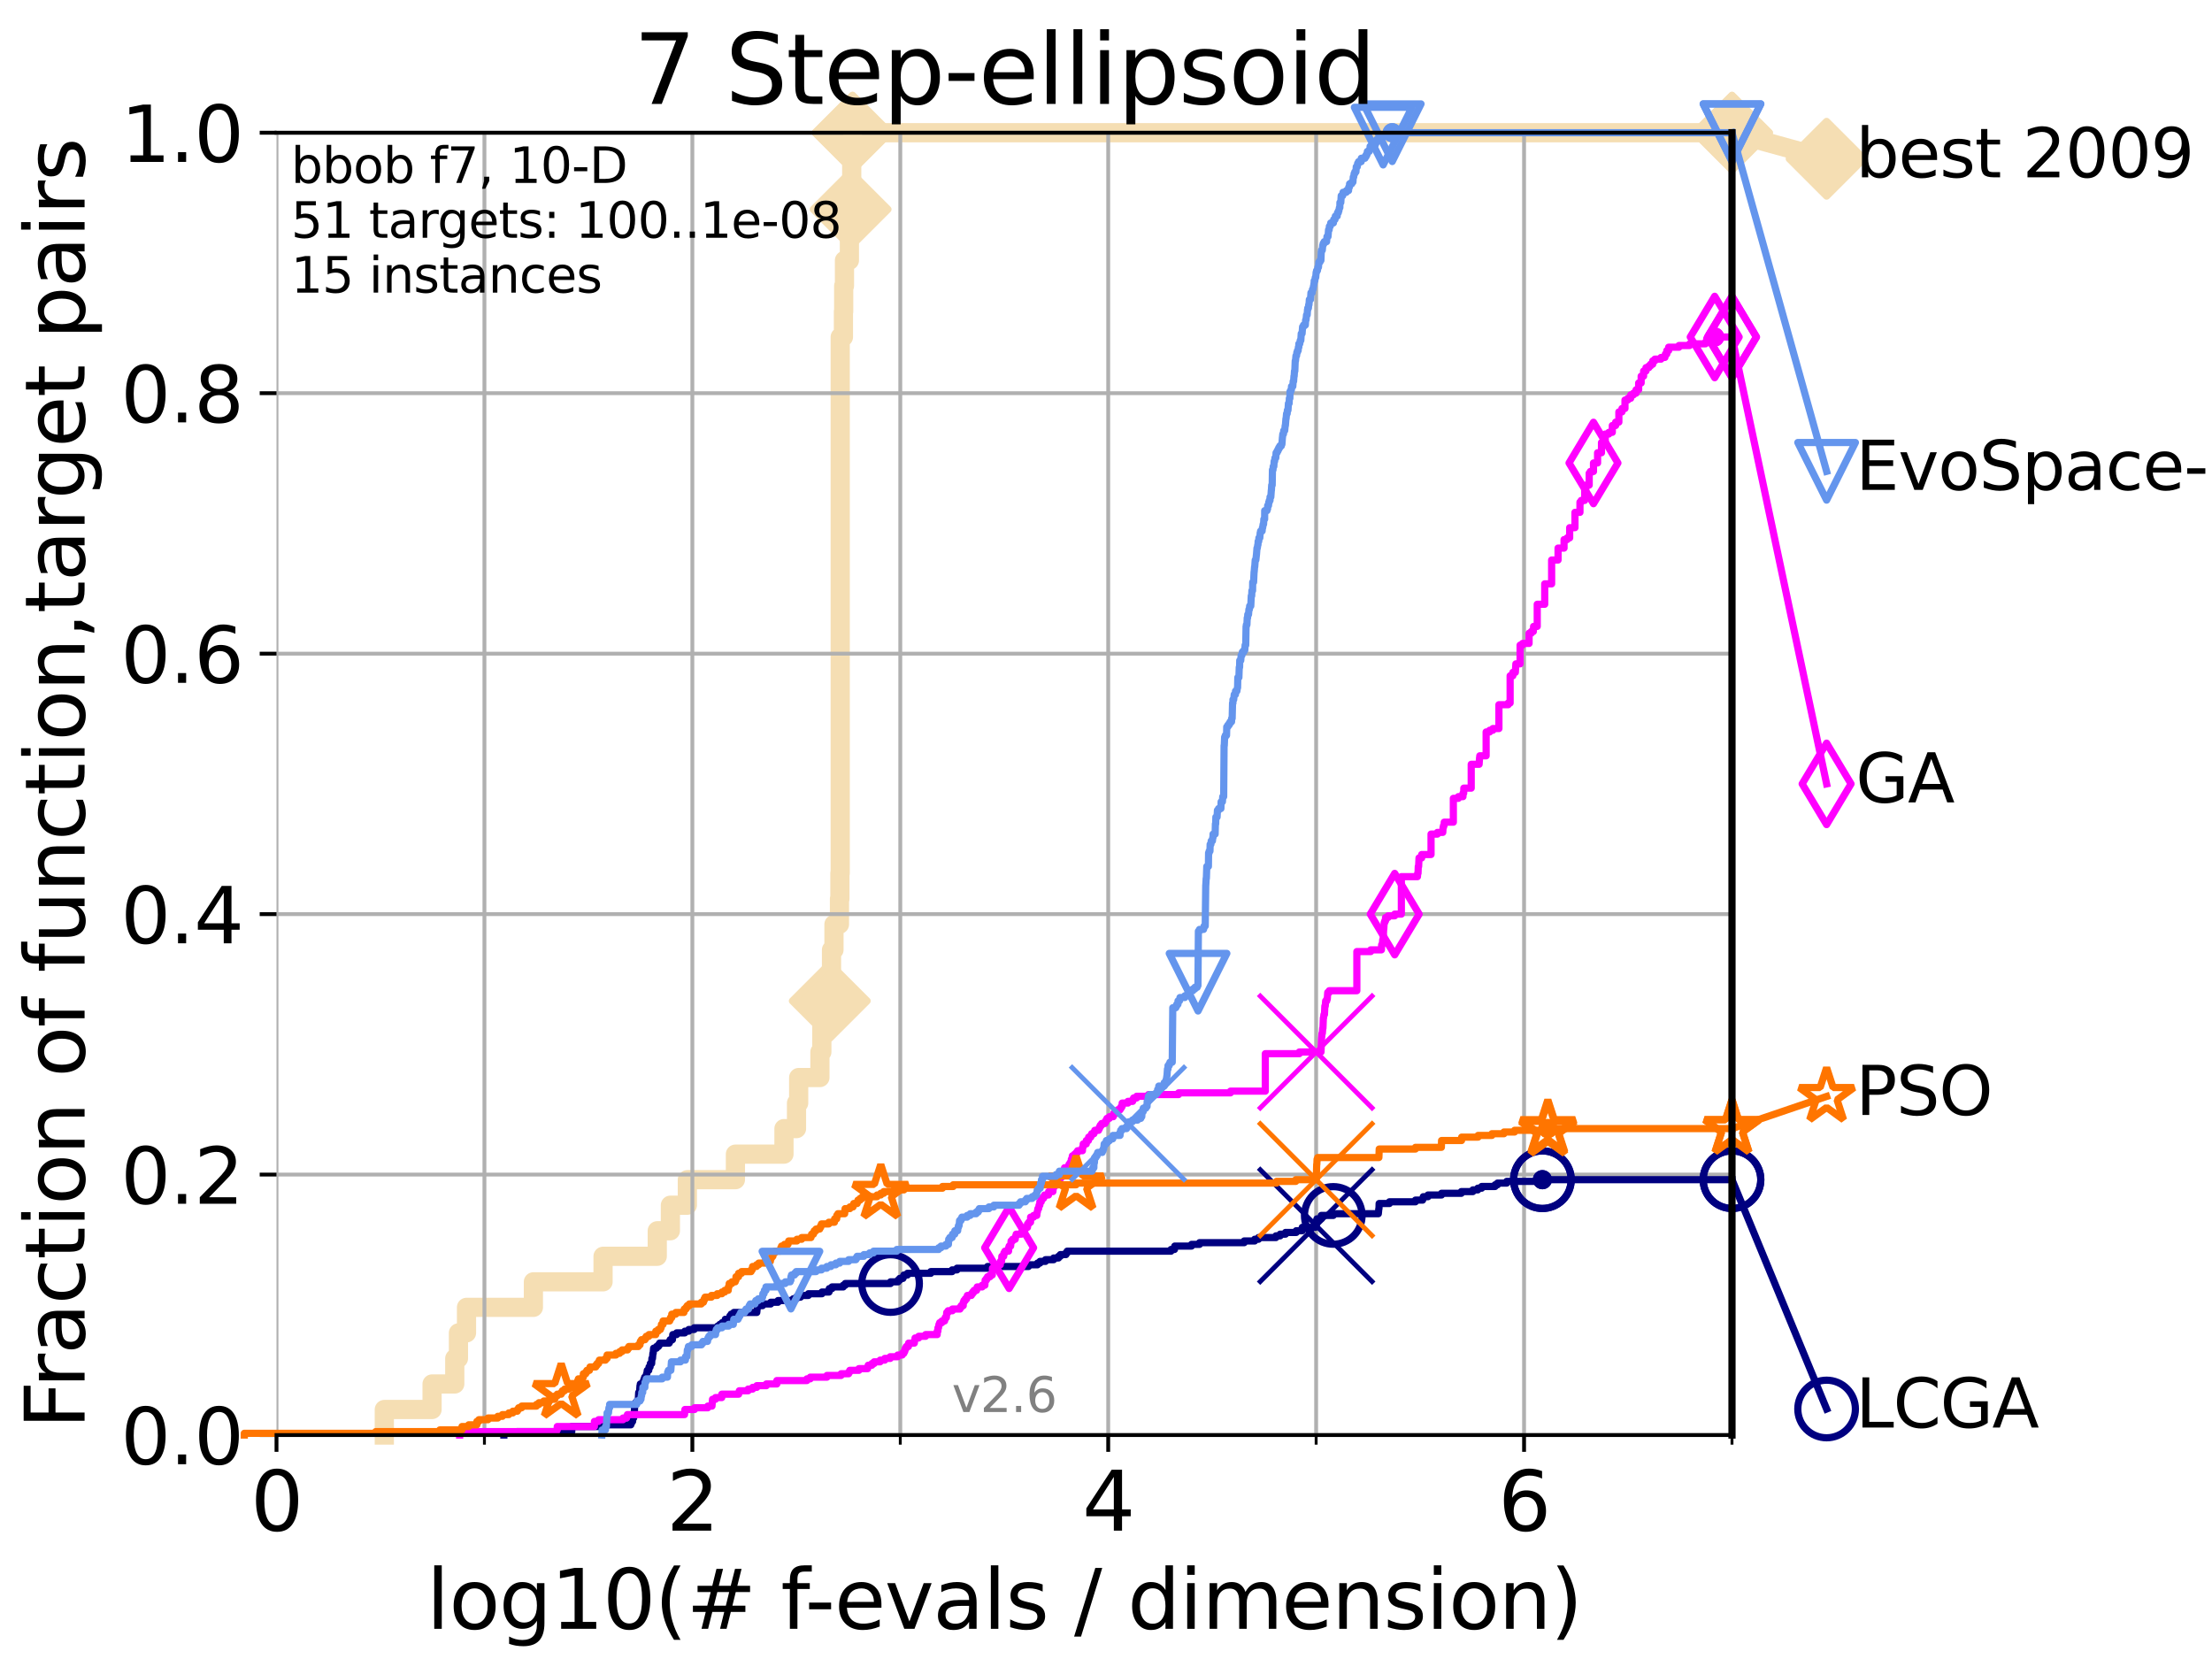 <?xml version="1.0" encoding="utf-8" standalone="no"?>
<!DOCTYPE svg PUBLIC "-//W3C//DTD SVG 1.1//EN"
  "http://www.w3.org/Graphics/SVG/1.1/DTD/svg11.dtd">
<svg xmlns:xlink="http://www.w3.org/1999/xlink" width="460.8pt" height="345.6pt" viewBox="0 0 460.8 345.6" xmlns="http://www.w3.org/2000/svg" version="1.1">
 <defs>
  <style type="text/css">*{stroke-linejoin: round; stroke-linecap: butt}</style>
 </defs>
 <g id="figure_1">
  <g id="patch_1">
   <path d="M 0 345.6 
L 460.8 345.6 
L 460.8 0 
L 0 0 
z
" style="fill: #ffffff"/>
  </g>
  <g id="axes_1">
   <g id="patch_2">
    <path d="M 57.6 298.944 
L 360.806 298.944 
L 360.806 27.648 
L 57.6 27.648 
z
" style="fill: #ffffff"/>
   </g>
   <g id="line2d_1">
    <path d="M 80.06 298.944 
L 80.06 293.624 
L 90.008 293.624 
L 90.008 288.305 
L 94.736 288.305 
L 94.736 282.985 
L 95.503 282.985 
L 95.503 277.666 
L 97.182 277.666 
L 97.182 272.346 
L 111.117 272.346 
L 111.117 267.027 
L 125.628 267.027 
L 125.628 261.707 
L 136.92 261.707 
L 136.92 256.388 
L 139.653 256.388 
L 139.653 251.068 
L 143.186 251.068 
L 143.186 245.749 
L 153.201 245.749 
L 153.201 240.429 
L 163.315 240.429 
L 163.315 235.11 
L 165.928 235.11 
L 165.928 229.79 
L 166.38 229.79 
L 166.38 224.471 
L 170.805 224.471 
L 170.805 219.151 
L 171.204 219.151 
L 171.204 213.832 
L 172.076 213.832 
L 172.076 208.512 
L 172.856 208.512 
L 172.856 203.192 
L 173.218 203.192 
L 173.218 197.873 
L 173.731 197.873 
L 173.731 192.553 
L 174.875 192.553 
L 174.875 187.234 
L 174.967 187.234 
L 174.967 181.914 
L 175.03 181.914 
L 175.03 70.204 
L 175.702 70.204 
L 175.702 64.885 
L 175.755 64.885 
L 175.755 59.565 
L 175.916 59.565 
L 175.916 54.246 
L 176.945 54.246 
L 176.945 48.926 
L 177.198 48.926 
L 177.198 43.607 
L 177.337 43.607 
L 177.337 38.287 
L 177.428 38.287 
L 177.428 32.968 
L 177.598 32.968 
L 177.598 27.648 
L 360.806 27.648 
" style="fill: none; stroke: #f5deb3; stroke-width: 4; stroke-linecap: square"/>
   </g>
   <g id="line2d_2">
    <defs>
     <path id="m7dfadba2bc" d="M 0 7.778 
L 7.778 0 
L 0 -7.778 
L -7.778 0 
z
" style="stroke: #f5deb3; stroke-width: 1.5; stroke-linejoin: miter"/>
    </defs>
    <g>
     <use xlink:href="#m7dfadba2bc" x="172.856" y="208.512" style="fill: #f5deb3; stroke: #f5deb3; stroke-width: 1.5; stroke-linejoin: miter"/>
     <use xlink:href="#m7dfadba2bc" x="177.198" y="43.607" style="fill: #f5deb3; stroke: #f5deb3; stroke-width: 1.5; stroke-linejoin: miter"/>
     <use xlink:href="#m7dfadba2bc" x="177.598" y="27.648" style="fill: #f5deb3; stroke: #f5deb3; stroke-width: 1.5; stroke-linejoin: miter"/>
     <use xlink:href="#m7dfadba2bc" x="177.598" y="27.648" style="fill: #f5deb3; stroke: #f5deb3; stroke-width: 1.5; stroke-linejoin: miter"/>
     <use xlink:href="#m7dfadba2bc" x="360.806" y="27.648" style="fill: #f5deb3; stroke: #f5deb3; stroke-width: 1.5; stroke-linejoin: miter"/>
    </g>
   </g>
   <g id="line2d_3">
    <path style="fill: none; stroke: #f5deb3; stroke-width: 4; stroke-linecap: square"/>
    <g/>
   </g>
   <g id="line2d_4">
    <path d="M 360.806 27.648 
L 380.515 33.074 
" style="fill: none; stroke: #f5deb3; stroke-width: 4; stroke-linecap: square"/>
    <g>
     <use xlink:href="#m7dfadba2bc" x="360.806" y="27.648" style="fill: #f5deb3; stroke: #f5deb3; stroke-width: 1.5; stroke-linejoin: miter"/>
     <use xlink:href="#m7dfadba2bc" x="380.515" y="33.074" style="fill: #f5deb3; stroke: #f5deb3; stroke-width: 1.5; stroke-linejoin: miter"/>
    </g>
   </g>
   <g id="matplotlib.axis_1">
    <g id="xtick_1">
     <g id="line2d_5">
      <path d="M 57.6 298.944 
L 57.6 27.648 
" clip-path="url(#p9779b1b74a)" style="fill: none; stroke: #b0b0b0; stroke-width: 0.8; stroke-linecap: square"/>
     </g>
     <g id="line2d_6">
      <defs>
       <path id="m2d6a323aaa" d="M 0 0 
L 0 3.5 
" style="stroke: #000000; stroke-width: 0.8"/>
      </defs>
      <g>
       <use xlink:href="#m2d6a323aaa" x="57.6" y="298.944" style="stroke: #000000; stroke-width: 0.8"/>
      </g>
     </g>
     <g id="text_1">
      <!-- 0 -->
      <g transform="translate(52.192 318.861)scale(0.17 -0.17)">
       <defs>
        <path id="DejaVuSans-30" d="M 2034 4250 
Q 1547 4250 1301 3770 
Q 1056 3291 1056 2328 
Q 1056 1369 1301 889 
Q 1547 409 2034 409 
Q 2525 409 2770 889 
Q 3016 1369 3016 2328 
Q 3016 3291 2770 3770 
Q 2525 4250 2034 4250 
z
M 2034 4750 
Q 2819 4750 3233 4129 
Q 3647 3509 3647 2328 
Q 3647 1150 3233 529 
Q 2819 -91 2034 -91 
Q 1250 -91 836 529 
Q 422 1150 422 2328 
Q 422 3509 836 4129 
Q 1250 4750 2034 4750 
z
" transform="scale(0.016)"/>
       </defs>
       <use xlink:href="#DejaVuSans-30"/>
      </g>
     </g>
    </g>
    <g id="xtick_2">
     <g id="line2d_7">
      <path d="M 144.23 298.944 
L 144.23 27.648 
" clip-path="url(#p9779b1b74a)" style="fill: none; stroke: #b0b0b0; stroke-width: 0.8; stroke-linecap: square"/>
     </g>
     <g id="line2d_8">
      <g>
       <use xlink:href="#m2d6a323aaa" x="144.23" y="298.944" style="stroke: #000000; stroke-width: 0.8"/>
      </g>
     </g>
     <g id="text_2">
      <!-- 2 -->
      <g transform="translate(138.822 318.861)scale(0.17 -0.17)">
       <defs>
        <path id="DejaVuSans-32" d="M 1228 531 
L 3431 531 
L 3431 0 
L 469 0 
L 469 531 
Q 828 903 1448 1529 
Q 2069 2156 2228 2338 
Q 2531 2678 2651 2914 
Q 2772 3150 2772 3378 
Q 2772 3750 2511 3984 
Q 2250 4219 1831 4219 
Q 1534 4219 1204 4116 
Q 875 4013 500 3803 
L 500 4441 
Q 881 4594 1212 4672 
Q 1544 4750 1819 4750 
Q 2544 4750 2975 4387 
Q 3406 4025 3406 3419 
Q 3406 3131 3298 2873 
Q 3191 2616 2906 2266 
Q 2828 2175 2409 1742 
Q 1991 1309 1228 531 
z
" transform="scale(0.016)"/>
       </defs>
       <use xlink:href="#DejaVuSans-32"/>
      </g>
     </g>
    </g>
    <g id="xtick_3">
     <g id="line2d_9">
      <path d="M 230.861 298.944 
L 230.861 27.648 
" clip-path="url(#p9779b1b74a)" style="fill: none; stroke: #b0b0b0; stroke-width: 0.8; stroke-linecap: square"/>
     </g>
     <g id="line2d_10">
      <g>
       <use xlink:href="#m2d6a323aaa" x="230.861" y="298.944" style="stroke: #000000; stroke-width: 0.8"/>
      </g>
     </g>
     <g id="text_3">
      <!-- 4 -->
      <g transform="translate(225.453 318.861)scale(0.17 -0.17)">
       <defs>
        <path id="DejaVuSans-34" d="M 2419 4116 
L 825 1625 
L 2419 1625 
L 2419 4116 
z
M 2253 4666 
L 3047 4666 
L 3047 1625 
L 3713 1625 
L 3713 1100 
L 3047 1100 
L 3047 0 
L 2419 0 
L 2419 1100 
L 313 1100 
L 313 1709 
L 2253 4666 
z
" transform="scale(0.016)"/>
       </defs>
       <use xlink:href="#DejaVuSans-34"/>
      </g>
     </g>
    </g>
    <g id="xtick_4">
     <g id="line2d_11">
      <path d="M 317.491 298.944 
L 317.491 27.648 
" clip-path="url(#p9779b1b74a)" style="fill: none; stroke: #b0b0b0; stroke-width: 0.8; stroke-linecap: square"/>
     </g>
     <g id="line2d_12">
      <g>
       <use xlink:href="#m2d6a323aaa" x="317.491" y="298.944" style="stroke: #000000; stroke-width: 0.8"/>
      </g>
     </g>
     <g id="text_4">
      <!-- 6 -->
      <g transform="translate(312.083 318.861)scale(0.17 -0.17)">
       <defs>
        <path id="DejaVuSans-36" d="M 2113 2584 
Q 1688 2584 1439 2293 
Q 1191 2003 1191 1497 
Q 1191 994 1439 701 
Q 1688 409 2113 409 
Q 2538 409 2786 701 
Q 3034 994 3034 1497 
Q 3034 2003 2786 2293 
Q 2538 2584 2113 2584 
z
M 3366 4563 
L 3366 3988 
Q 3128 4100 2886 4159 
Q 2644 4219 2406 4219 
Q 1781 4219 1451 3797 
Q 1122 3375 1075 2522 
Q 1259 2794 1537 2939 
Q 1816 3084 2150 3084 
Q 2853 3084 3261 2657 
Q 3669 2231 3669 1497 
Q 3669 778 3244 343 
Q 2819 -91 2113 -91 
Q 1303 -91 875 529 
Q 447 1150 447 2328 
Q 447 3434 972 4092 
Q 1497 4750 2381 4750 
Q 2619 4750 2861 4703 
Q 3103 4656 3366 4563 
z
" transform="scale(0.016)"/>
       </defs>
       <use xlink:href="#DejaVuSans-36"/>
      </g>
     </g>
    </g>
    <g id="xtick_5">
     <g id="line2d_13">
      <path d="M 100.915 298.944 
L 100.915 27.648 
" clip-path="url(#p9779b1b74a)" style="fill: none; stroke: #b0b0b0; stroke-width: 0.8; stroke-linecap: square"/>
     </g>
     <g id="line2d_14">
      <defs>
       <path id="m13aaafbff4" d="M 0 0 
L 0 2 
" style="stroke: #000000; stroke-width: 0.6"/>
      </defs>
      <g>
       <use xlink:href="#m13aaafbff4" x="100.915" y="298.944" style="stroke: #000000; stroke-width: 0.6"/>
      </g>
     </g>
    </g>
    <g id="xtick_6">
     <g id="line2d_15">
      <path d="M 187.546 298.944 
L 187.546 27.648 
" clip-path="url(#p9779b1b74a)" style="fill: none; stroke: #b0b0b0; stroke-width: 0.8; stroke-linecap: square"/>
     </g>
     <g id="line2d_16">
      <g>
       <use xlink:href="#m13aaafbff4" x="187.546" y="298.944" style="stroke: #000000; stroke-width: 0.6"/>
      </g>
     </g>
    </g>
    <g id="xtick_7">
     <g id="line2d_17">
      <path d="M 274.176 298.944 
L 274.176 27.648 
" clip-path="url(#p9779b1b74a)" style="fill: none; stroke: #b0b0b0; stroke-width: 0.8; stroke-linecap: square"/>
     </g>
     <g id="line2d_18">
      <g>
       <use xlink:href="#m13aaafbff4" x="274.176" y="298.944" style="stroke: #000000; stroke-width: 0.6"/>
      </g>
     </g>
    </g>
    <g id="xtick_8">
     <g id="line2d_19">
      <path d="M 360.806 298.944 
L 360.806 27.648 
" clip-path="url(#p9779b1b74a)" style="fill: none; stroke: #b0b0b0; stroke-width: 0.8; stroke-linecap: square"/>
     </g>
     <g id="line2d_20">
      <g>
       <use xlink:href="#m13aaafbff4" x="360.806" y="298.944" style="stroke: #000000; stroke-width: 0.6"/>
      </g>
     </g>
    </g>
    <g id="text_5">
     <!-- log10(# f-evals / dimension) -->
     <g transform="translate(88.823 339.314)scale(0.17 -0.17)">
      <defs>
       <path id="DejaVuSans-6c" d="M 603 4863 
L 1178 4863 
L 1178 0 
L 603 0 
L 603 4863 
z
" transform="scale(0.016)"/>
       <path id="DejaVuSans-6f" d="M 1959 3097 
Q 1497 3097 1228 2736 
Q 959 2375 959 1747 
Q 959 1119 1226 758 
Q 1494 397 1959 397 
Q 2419 397 2687 759 
Q 2956 1122 2956 1747 
Q 2956 2369 2687 2733 
Q 2419 3097 1959 3097 
z
M 1959 3584 
Q 2709 3584 3137 3096 
Q 3566 2609 3566 1747 
Q 3566 888 3137 398 
Q 2709 -91 1959 -91 
Q 1206 -91 779 398 
Q 353 888 353 1747 
Q 353 2609 779 3096 
Q 1206 3584 1959 3584 
z
" transform="scale(0.016)"/>
       <path id="DejaVuSans-67" d="M 2906 1791 
Q 2906 2416 2648 2759 
Q 2391 3103 1925 3103 
Q 1463 3103 1205 2759 
Q 947 2416 947 1791 
Q 947 1169 1205 825 
Q 1463 481 1925 481 
Q 2391 481 2648 825 
Q 2906 1169 2906 1791 
z
M 3481 434 
Q 3481 -459 3084 -895 
Q 2688 -1331 1869 -1331 
Q 1566 -1331 1297 -1286 
Q 1028 -1241 775 -1147 
L 775 -588 
Q 1028 -725 1275 -790 
Q 1522 -856 1778 -856 
Q 2344 -856 2625 -561 
Q 2906 -266 2906 331 
L 2906 616 
Q 2728 306 2450 153 
Q 2172 0 1784 0 
Q 1141 0 747 490 
Q 353 981 353 1791 
Q 353 2603 747 3093 
Q 1141 3584 1784 3584 
Q 2172 3584 2450 3431 
Q 2728 3278 2906 2969 
L 2906 3500 
L 3481 3500 
L 3481 434 
z
" transform="scale(0.016)"/>
       <path id="DejaVuSans-31" d="M 794 531 
L 1825 531 
L 1825 4091 
L 703 3866 
L 703 4441 
L 1819 4666 
L 2450 4666 
L 2450 531 
L 3481 531 
L 3481 0 
L 794 0 
L 794 531 
z
" transform="scale(0.016)"/>
       <path id="DejaVuSans-28" d="M 1984 4856 
Q 1566 4138 1362 3434 
Q 1159 2731 1159 2009 
Q 1159 1288 1364 580 
Q 1569 -128 1984 -844 
L 1484 -844 
Q 1016 -109 783 600 
Q 550 1309 550 2009 
Q 550 2706 781 3412 
Q 1013 4119 1484 4856 
L 1984 4856 
z
" transform="scale(0.016)"/>
       <path id="DejaVuSans-23" d="M 3272 2816 
L 2363 2816 
L 2100 1772 
L 3016 1772 
L 3272 2816 
z
M 2803 4594 
L 2478 3297 
L 3391 3297 
L 3719 4594 
L 4219 4594 
L 3897 3297 
L 4872 3297 
L 4872 2816 
L 3775 2816 
L 3519 1772 
L 4513 1772 
L 4513 1294 
L 3397 1294 
L 3072 0 
L 2572 0 
L 2894 1294 
L 1978 1294 
L 1656 0 
L 1153 0 
L 1478 1294 
L 494 1294 
L 494 1772 
L 1594 1772 
L 1856 2816 
L 850 2816 
L 850 3297 
L 1978 3297 
L 2297 4594 
L 2803 4594 
z
" transform="scale(0.016)"/>
       <path id="DejaVuSans-20" transform="scale(0.016)"/>
       <path id="DejaVuSans-66" d="M 2375 4863 
L 2375 4384 
L 1825 4384 
Q 1516 4384 1395 4259 
Q 1275 4134 1275 3809 
L 1275 3500 
L 2222 3500 
L 2222 3053 
L 1275 3053 
L 1275 0 
L 697 0 
L 697 3053 
L 147 3053 
L 147 3500 
L 697 3500 
L 697 3744 
Q 697 4328 969 4595 
Q 1241 4863 1831 4863 
L 2375 4863 
z
" transform="scale(0.016)"/>
       <path id="DejaVuSans-2d" d="M 313 2009 
L 1997 2009 
L 1997 1497 
L 313 1497 
L 313 2009 
z
" transform="scale(0.016)"/>
       <path id="DejaVuSans-65" d="M 3597 1894 
L 3597 1613 
L 953 1613 
Q 991 1019 1311 708 
Q 1631 397 2203 397 
Q 2534 397 2845 478 
Q 3156 559 3463 722 
L 3463 178 
Q 3153 47 2828 -22 
Q 2503 -91 2169 -91 
Q 1331 -91 842 396 
Q 353 884 353 1716 
Q 353 2575 817 3079 
Q 1281 3584 2069 3584 
Q 2775 3584 3186 3129 
Q 3597 2675 3597 1894 
z
M 3022 2063 
Q 3016 2534 2758 2815 
Q 2500 3097 2075 3097 
Q 1594 3097 1305 2825 
Q 1016 2553 972 2059 
L 3022 2063 
z
" transform="scale(0.016)"/>
       <path id="DejaVuSans-76" d="M 191 3500 
L 800 3500 
L 1894 563 
L 2988 3500 
L 3597 3500 
L 2284 0 
L 1503 0 
L 191 3500 
z
" transform="scale(0.016)"/>
       <path id="DejaVuSans-61" d="M 2194 1759 
Q 1497 1759 1228 1600 
Q 959 1441 959 1056 
Q 959 750 1161 570 
Q 1363 391 1709 391 
Q 2188 391 2477 730 
Q 2766 1069 2766 1631 
L 2766 1759 
L 2194 1759 
z
M 3341 1997 
L 3341 0 
L 2766 0 
L 2766 531 
Q 2569 213 2275 61 
Q 1981 -91 1556 -91 
Q 1019 -91 701 211 
Q 384 513 384 1019 
Q 384 1609 779 1909 
Q 1175 2209 1959 2209 
L 2766 2209 
L 2766 2266 
Q 2766 2663 2505 2880 
Q 2244 3097 1772 3097 
Q 1472 3097 1187 3025 
Q 903 2953 641 2809 
L 641 3341 
Q 956 3463 1253 3523 
Q 1550 3584 1831 3584 
Q 2591 3584 2966 3190 
Q 3341 2797 3341 1997 
z
" transform="scale(0.016)"/>
       <path id="DejaVuSans-73" d="M 2834 3397 
L 2834 2853 
Q 2591 2978 2328 3040 
Q 2066 3103 1784 3103 
Q 1356 3103 1142 2972 
Q 928 2841 928 2578 
Q 928 2378 1081 2264 
Q 1234 2150 1697 2047 
L 1894 2003 
Q 2506 1872 2764 1633 
Q 3022 1394 3022 966 
Q 3022 478 2636 193 
Q 2250 -91 1575 -91 
Q 1294 -91 989 -36 
Q 684 19 347 128 
L 347 722 
Q 666 556 975 473 
Q 1284 391 1588 391 
Q 1994 391 2212 530 
Q 2431 669 2431 922 
Q 2431 1156 2273 1281 
Q 2116 1406 1581 1522 
L 1381 1569 
Q 847 1681 609 1914 
Q 372 2147 372 2553 
Q 372 3047 722 3315 
Q 1072 3584 1716 3584 
Q 2034 3584 2315 3537 
Q 2597 3491 2834 3397 
z
" transform="scale(0.016)"/>
       <path id="DejaVuSans-2f" d="M 1625 4666 
L 2156 4666 
L 531 -594 
L 0 -594 
L 1625 4666 
z
" transform="scale(0.016)"/>
       <path id="DejaVuSans-64" d="M 2906 2969 
L 2906 4863 
L 3481 4863 
L 3481 0 
L 2906 0 
L 2906 525 
Q 2725 213 2448 61 
Q 2172 -91 1784 -91 
Q 1150 -91 751 415 
Q 353 922 353 1747 
Q 353 2572 751 3078 
Q 1150 3584 1784 3584 
Q 2172 3584 2448 3432 
Q 2725 3281 2906 2969 
z
M 947 1747 
Q 947 1113 1208 752 
Q 1469 391 1925 391 
Q 2381 391 2643 752 
Q 2906 1113 2906 1747 
Q 2906 2381 2643 2742 
Q 2381 3103 1925 3103 
Q 1469 3103 1208 2742 
Q 947 2381 947 1747 
z
" transform="scale(0.016)"/>
       <path id="DejaVuSans-69" d="M 603 3500 
L 1178 3500 
L 1178 0 
L 603 0 
L 603 3500 
z
M 603 4863 
L 1178 4863 
L 1178 4134 
L 603 4134 
L 603 4863 
z
" transform="scale(0.016)"/>
       <path id="DejaVuSans-6d" d="M 3328 2828 
Q 3544 3216 3844 3400 
Q 4144 3584 4550 3584 
Q 5097 3584 5394 3201 
Q 5691 2819 5691 2113 
L 5691 0 
L 5113 0 
L 5113 2094 
Q 5113 2597 4934 2840 
Q 4756 3084 4391 3084 
Q 3944 3084 3684 2787 
Q 3425 2491 3425 1978 
L 3425 0 
L 2847 0 
L 2847 2094 
Q 2847 2600 2669 2842 
Q 2491 3084 2119 3084 
Q 1678 3084 1418 2786 
Q 1159 2488 1159 1978 
L 1159 0 
L 581 0 
L 581 3500 
L 1159 3500 
L 1159 2956 
Q 1356 3278 1631 3431 
Q 1906 3584 2284 3584 
Q 2666 3584 2933 3390 
Q 3200 3197 3328 2828 
z
" transform="scale(0.016)"/>
       <path id="DejaVuSans-6e" d="M 3513 2113 
L 3513 0 
L 2938 0 
L 2938 2094 
Q 2938 2591 2744 2837 
Q 2550 3084 2163 3084 
Q 1697 3084 1428 2787 
Q 1159 2491 1159 1978 
L 1159 0 
L 581 0 
L 581 3500 
L 1159 3500 
L 1159 2956 
Q 1366 3272 1645 3428 
Q 1925 3584 2291 3584 
Q 2894 3584 3203 3211 
Q 3513 2838 3513 2113 
z
" transform="scale(0.016)"/>
       <path id="DejaVuSans-29" d="M 513 4856 
L 1013 4856 
Q 1481 4119 1714 3412 
Q 1947 2706 1947 2009 
Q 1947 1309 1714 600 
Q 1481 -109 1013 -844 
L 513 -844 
Q 928 -128 1133 580 
Q 1338 1288 1338 2009 
Q 1338 2731 1133 3434 
Q 928 4138 513 4856 
z
" transform="scale(0.016)"/>
      </defs>
      <use xlink:href="#DejaVuSans-6c"/>
      <use xlink:href="#DejaVuSans-6f" x="27.783"/>
      <use xlink:href="#DejaVuSans-67" x="88.965"/>
      <use xlink:href="#DejaVuSans-31" x="152.441"/>
      <use xlink:href="#DejaVuSans-30" x="216.064"/>
      <use xlink:href="#DejaVuSans-28" x="279.688"/>
      <use xlink:href="#DejaVuSans-23" x="318.701"/>
      <use xlink:href="#DejaVuSans-20" x="402.49"/>
      <use xlink:href="#DejaVuSans-66" x="434.277"/>
      <use xlink:href="#DejaVuSans-2d" x="463.982"/>
      <use xlink:href="#DejaVuSans-65" x="500.066"/>
      <use xlink:href="#DejaVuSans-76" x="561.59"/>
      <use xlink:href="#DejaVuSans-61" x="620.77"/>
      <use xlink:href="#DejaVuSans-6c" x="682.049"/>
      <use xlink:href="#DejaVuSans-73" x="709.832"/>
      <use xlink:href="#DejaVuSans-20" x="761.932"/>
      <use xlink:href="#DejaVuSans-2f" x="793.719"/>
      <use xlink:href="#DejaVuSans-20" x="827.41"/>
      <use xlink:href="#DejaVuSans-64" x="859.197"/>
      <use xlink:href="#DejaVuSans-69" x="922.674"/>
      <use xlink:href="#DejaVuSans-6d" x="950.457"/>
      <use xlink:href="#DejaVuSans-65" x="1047.869"/>
      <use xlink:href="#DejaVuSans-6e" x="1109.393"/>
      <use xlink:href="#DejaVuSans-73" x="1172.771"/>
      <use xlink:href="#DejaVuSans-69" x="1224.871"/>
      <use xlink:href="#DejaVuSans-6f" x="1252.654"/>
      <use xlink:href="#DejaVuSans-6e" x="1313.836"/>
      <use xlink:href="#DejaVuSans-29" x="1377.215"/>
     </g>
    </g>
   </g>
   <g id="matplotlib.axis_2">
    <g id="ytick_1">
     <g id="line2d_21">
      <path d="M 57.6 298.944 
L 360.806 298.944 
" clip-path="url(#p9779b1b74a)" style="fill: none; stroke: #b0b0b0; stroke-width: 0.8; stroke-linecap: square"/>
     </g>
     <g id="line2d_22">
      <defs>
       <path id="m49dd536ac3" d="M 0 0 
L -3.5 0 
" style="stroke: #000000; stroke-width: 0.8"/>
      </defs>
      <g>
       <use xlink:href="#m49dd536ac3" x="57.6" y="298.944" style="stroke: #000000; stroke-width: 0.8"/>
      </g>
     </g>
     <g id="text_6">
      <!-- 0.0 -->
      <g transform="translate(25.155 305.023)scale(0.16 -0.16)">
       <defs>
        <path id="DejaVuSans-2e" d="M 684 794 
L 1344 794 
L 1344 0 
L 684 0 
L 684 794 
z
" transform="scale(0.016)"/>
       </defs>
       <use xlink:href="#DejaVuSans-30"/>
       <use xlink:href="#DejaVuSans-2e" x="63.623"/>
       <use xlink:href="#DejaVuSans-30" x="95.41"/>
      </g>
     </g>
    </g>
    <g id="ytick_2">
     <g id="line2d_23">
      <path d="M 57.6 244.685 
L 360.806 244.685 
" clip-path="url(#p9779b1b74a)" style="fill: none; stroke: #b0b0b0; stroke-width: 0.8; stroke-linecap: square"/>
     </g>
     <g id="line2d_24">
      <g>
       <use xlink:href="#m49dd536ac3" x="57.6" y="244.685" style="stroke: #000000; stroke-width: 0.8"/>
      </g>
     </g>
     <g id="text_7">
      <!-- 0.2 -->
      <g transform="translate(25.155 250.764)scale(0.16 -0.16)">
       <use xlink:href="#DejaVuSans-30"/>
       <use xlink:href="#DejaVuSans-2e" x="63.623"/>
       <use xlink:href="#DejaVuSans-32" x="95.41"/>
      </g>
     </g>
    </g>
    <g id="ytick_3">
     <g id="line2d_25">
      <path d="M 57.6 190.426 
L 360.806 190.426 
" clip-path="url(#p9779b1b74a)" style="fill: none; stroke: #b0b0b0; stroke-width: 0.8; stroke-linecap: square"/>
     </g>
     <g id="line2d_26">
      <g>
       <use xlink:href="#m49dd536ac3" x="57.6" y="190.426" style="stroke: #000000; stroke-width: 0.8"/>
      </g>
     </g>
     <g id="text_8">
      <!-- 0.4 -->
      <g transform="translate(25.155 196.504)scale(0.16 -0.16)">
       <use xlink:href="#DejaVuSans-30"/>
       <use xlink:href="#DejaVuSans-2e" x="63.623"/>
       <use xlink:href="#DejaVuSans-34" x="95.41"/>
      </g>
     </g>
    </g>
    <g id="ytick_4">
     <g id="line2d_27">
      <path d="M 57.6 136.166 
L 360.806 136.166 
" clip-path="url(#p9779b1b74a)" style="fill: none; stroke: #b0b0b0; stroke-width: 0.8; stroke-linecap: square"/>
     </g>
     <g id="line2d_28">
      <g>
       <use xlink:href="#m49dd536ac3" x="57.6" y="136.166" style="stroke: #000000; stroke-width: 0.8"/>
      </g>
     </g>
     <g id="text_9">
      <!-- 0.6 -->
      <g transform="translate(25.155 142.245)scale(0.16 -0.16)">
       <use xlink:href="#DejaVuSans-30"/>
       <use xlink:href="#DejaVuSans-2e" x="63.623"/>
       <use xlink:href="#DejaVuSans-36" x="95.41"/>
      </g>
     </g>
    </g>
    <g id="ytick_5">
     <g id="line2d_29">
      <path d="M 57.6 81.907 
L 360.806 81.907 
" clip-path="url(#p9779b1b74a)" style="fill: none; stroke: #b0b0b0; stroke-width: 0.8; stroke-linecap: square"/>
     </g>
     <g id="line2d_30">
      <g>
       <use xlink:href="#m49dd536ac3" x="57.6" y="81.907" style="stroke: #000000; stroke-width: 0.8"/>
      </g>
     </g>
     <g id="text_10">
      <!-- 0.8 -->
      <g transform="translate(25.155 87.986)scale(0.16 -0.16)">
       <defs>
        <path id="DejaVuSans-38" d="M 2034 2216 
Q 1584 2216 1326 1975 
Q 1069 1734 1069 1313 
Q 1069 891 1326 650 
Q 1584 409 2034 409 
Q 2484 409 2743 651 
Q 3003 894 3003 1313 
Q 3003 1734 2745 1975 
Q 2488 2216 2034 2216 
z
M 1403 2484 
Q 997 2584 770 2862 
Q 544 3141 544 3541 
Q 544 4100 942 4425 
Q 1341 4750 2034 4750 
Q 2731 4750 3128 4425 
Q 3525 4100 3525 3541 
Q 3525 3141 3298 2862 
Q 3072 2584 2669 2484 
Q 3125 2378 3379 2068 
Q 3634 1759 3634 1313 
Q 3634 634 3220 271 
Q 2806 -91 2034 -91 
Q 1263 -91 848 271 
Q 434 634 434 1313 
Q 434 1759 690 2068 
Q 947 2378 1403 2484 
z
M 1172 3481 
Q 1172 3119 1398 2916 
Q 1625 2713 2034 2713 
Q 2441 2713 2670 2916 
Q 2900 3119 2900 3481 
Q 2900 3844 2670 4047 
Q 2441 4250 2034 4250 
Q 1625 4250 1398 4047 
Q 1172 3844 1172 3481 
z
" transform="scale(0.016)"/>
       </defs>
       <use xlink:href="#DejaVuSans-30"/>
       <use xlink:href="#DejaVuSans-2e" x="63.623"/>
       <use xlink:href="#DejaVuSans-38" x="95.41"/>
      </g>
     </g>
    </g>
    <g id="ytick_6">
     <g id="line2d_31">
      <path d="M 57.6 27.648 
L 360.806 27.648 
" clip-path="url(#p9779b1b74a)" style="fill: none; stroke: #b0b0b0; stroke-width: 0.8; stroke-linecap: square"/>
     </g>
     <g id="line2d_32">
      <g>
       <use xlink:href="#m49dd536ac3" x="57.6" y="27.648" style="stroke: #000000; stroke-width: 0.8"/>
      </g>
     </g>
     <g id="text_11">
      <!-- 1.0 -->
      <g transform="translate(25.155 33.727)scale(0.16 -0.16)">
       <use xlink:href="#DejaVuSans-31"/>
       <use xlink:href="#DejaVuSans-2e" x="63.623"/>
       <use xlink:href="#DejaVuSans-30" x="95.41"/>
      </g>
     </g>
    </g>
    <g id="text_12">
     <!-- Fraction of function,target pairs -->
     <g transform="translate(17.62 297.681)rotate(-90)scale(0.17 -0.17)">
      <defs>
       <path id="DejaVuSans-46" d="M 628 4666 
L 3309 4666 
L 3309 4134 
L 1259 4134 
L 1259 2759 
L 3109 2759 
L 3109 2228 
L 1259 2228 
L 1259 0 
L 628 0 
L 628 4666 
z
" transform="scale(0.016)"/>
       <path id="DejaVuSans-72" d="M 2631 2963 
Q 2534 3019 2420 3045 
Q 2306 3072 2169 3072 
Q 1681 3072 1420 2755 
Q 1159 2438 1159 1844 
L 1159 0 
L 581 0 
L 581 3500 
L 1159 3500 
L 1159 2956 
Q 1341 3275 1631 3429 
Q 1922 3584 2338 3584 
Q 2397 3584 2469 3576 
Q 2541 3569 2628 3553 
L 2631 2963 
z
" transform="scale(0.016)"/>
       <path id="DejaVuSans-63" d="M 3122 3366 
L 3122 2828 
Q 2878 2963 2633 3030 
Q 2388 3097 2138 3097 
Q 1578 3097 1268 2742 
Q 959 2388 959 1747 
Q 959 1106 1268 751 
Q 1578 397 2138 397 
Q 2388 397 2633 464 
Q 2878 531 3122 666 
L 3122 134 
Q 2881 22 2623 -34 
Q 2366 -91 2075 -91 
Q 1284 -91 818 406 
Q 353 903 353 1747 
Q 353 2603 823 3093 
Q 1294 3584 2113 3584 
Q 2378 3584 2631 3529 
Q 2884 3475 3122 3366 
z
" transform="scale(0.016)"/>
       <path id="DejaVuSans-74" d="M 1172 4494 
L 1172 3500 
L 2356 3500 
L 2356 3053 
L 1172 3053 
L 1172 1153 
Q 1172 725 1289 603 
Q 1406 481 1766 481 
L 2356 481 
L 2356 0 
L 1766 0 
Q 1100 0 847 248 
Q 594 497 594 1153 
L 594 3053 
L 172 3053 
L 172 3500 
L 594 3500 
L 594 4494 
L 1172 4494 
z
" transform="scale(0.016)"/>
       <path id="DejaVuSans-75" d="M 544 1381 
L 544 3500 
L 1119 3500 
L 1119 1403 
Q 1119 906 1312 657 
Q 1506 409 1894 409 
Q 2359 409 2629 706 
Q 2900 1003 2900 1516 
L 2900 3500 
L 3475 3500 
L 3475 0 
L 2900 0 
L 2900 538 
Q 2691 219 2414 64 
Q 2138 -91 1772 -91 
Q 1169 -91 856 284 
Q 544 659 544 1381 
z
M 1991 3584 
L 1991 3584 
z
" transform="scale(0.016)"/>
       <path id="DejaVuSans-2c" d="M 750 794 
L 1409 794 
L 1409 256 
L 897 -744 
L 494 -744 
L 750 256 
L 750 794 
z
" transform="scale(0.016)"/>
       <path id="DejaVuSans-70" d="M 1159 525 
L 1159 -1331 
L 581 -1331 
L 581 3500 
L 1159 3500 
L 1159 2969 
Q 1341 3281 1617 3432 
Q 1894 3584 2278 3584 
Q 2916 3584 3314 3078 
Q 3713 2572 3713 1747 
Q 3713 922 3314 415 
Q 2916 -91 2278 -91 
Q 1894 -91 1617 61 
Q 1341 213 1159 525 
z
M 3116 1747 
Q 3116 2381 2855 2742 
Q 2594 3103 2138 3103 
Q 1681 3103 1420 2742 
Q 1159 2381 1159 1747 
Q 1159 1113 1420 752 
Q 1681 391 2138 391 
Q 2594 391 2855 752 
Q 3116 1113 3116 1747 
z
" transform="scale(0.016)"/>
      </defs>
      <use xlink:href="#DejaVuSans-46"/>
      <use xlink:href="#DejaVuSans-72" x="50.27"/>
      <use xlink:href="#DejaVuSans-61" x="91.383"/>
      <use xlink:href="#DejaVuSans-63" x="152.662"/>
      <use xlink:href="#DejaVuSans-74" x="207.643"/>
      <use xlink:href="#DejaVuSans-69" x="246.852"/>
      <use xlink:href="#DejaVuSans-6f" x="274.635"/>
      <use xlink:href="#DejaVuSans-6e" x="335.816"/>
      <use xlink:href="#DejaVuSans-20" x="399.195"/>
      <use xlink:href="#DejaVuSans-6f" x="430.982"/>
      <use xlink:href="#DejaVuSans-66" x="492.164"/>
      <use xlink:href="#DejaVuSans-20" x="527.369"/>
      <use xlink:href="#DejaVuSans-66" x="559.156"/>
      <use xlink:href="#DejaVuSans-75" x="594.361"/>
      <use xlink:href="#DejaVuSans-6e" x="657.74"/>
      <use xlink:href="#DejaVuSans-63" x="721.119"/>
      <use xlink:href="#DejaVuSans-74" x="776.1"/>
      <use xlink:href="#DejaVuSans-69" x="815.309"/>
      <use xlink:href="#DejaVuSans-6f" x="843.092"/>
      <use xlink:href="#DejaVuSans-6e" x="904.273"/>
      <use xlink:href="#DejaVuSans-2c" x="967.652"/>
      <use xlink:href="#DejaVuSans-74" x="999.439"/>
      <use xlink:href="#DejaVuSans-61" x="1038.648"/>
      <use xlink:href="#DejaVuSans-72" x="1099.928"/>
      <use xlink:href="#DejaVuSans-67" x="1139.291"/>
      <use xlink:href="#DejaVuSans-65" x="1202.768"/>
      <use xlink:href="#DejaVuSans-74" x="1264.291"/>
      <use xlink:href="#DejaVuSans-20" x="1303.5"/>
      <use xlink:href="#DejaVuSans-70" x="1335.287"/>
      <use xlink:href="#DejaVuSans-61" x="1398.764"/>
      <use xlink:href="#DejaVuSans-69" x="1460.043"/>
      <use xlink:href="#DejaVuSans-72" x="1487.826"/>
      <use xlink:href="#DejaVuSans-73" x="1528.939"/>
     </g>
    </g>
   </g>
   <g id="line2d_33">
    <defs>
     <path id="m4b2b4998b4" d="M 0 1.5 
C 0.398 1.5 0.779 1.342 1.061 1.061 
C 1.342 0.779 1.5 0.398 1.5 0 
C 1.5 -0.398 1.342 -0.779 1.061 -1.061 
C 0.779 -1.342 0.398 -1.5 0 -1.5 
C -0.398 -1.5 -0.779 -1.342 -1.061 -1.061 
C -1.342 -0.779 -1.5 -0.398 -1.5 0 
C -1.5 0.398 -1.342 0.779 -1.061 1.061 
C -0.779 1.342 -0.398 1.5 0 1.5 
z
" style="stroke: #f5deb3"/>
    </defs>
    <g>
     <use xlink:href="#m4b2b4998b4" x="177.598" y="27.648" style="fill: #f5deb3; stroke: #f5deb3"/>
     <use xlink:href="#m4b2b4998b4" x="177.598" y="27.648" style="fill: #f5deb3; stroke: #f5deb3"/>
    </g>
   </g>
   <g id="line2d_34">
    <defs>
     <path id="mc28b314e32" d="M 0 1.5 
C 0.398 1.5 0.779 1.342 1.061 1.061 
C 1.342 0.779 1.5 0.398 1.5 0 
C 1.5 -0.398 1.342 -0.779 1.061 -1.061 
C 0.779 -1.342 0.398 -1.5 0 -1.5 
C -0.398 -1.5 -0.779 -1.342 -1.061 -1.061 
C -1.342 -0.779 -1.5 -0.398 -1.5 0 
C -1.5 0.398 -1.342 0.779 -1.061 1.061 
C -0.779 1.342 -0.398 1.5 0 1.5 
z
" style="stroke: #000080"/>
    </defs>
    <g>
     <use xlink:href="#mc28b314e32" x="321.311" y="245.749" style="fill: #000080; stroke: #000080"/>
     <use xlink:href="#mc28b314e32" x="321.311" y="245.749" style="fill: #000080; stroke: #000080"/>
    </g>
   </g>
   <g id="line2d_35">
    <path d="M 104.962 298.944 
L 104.962 298.589 
L 107.644 298.589 
L 107.644 298.235 
L 119.106 298.235 
L 119.106 297.171 
L 126.127 297.171 
L 126.127 296.816 
L 131.416 296.816 
L 131.416 296.462 
L 131.564 296.462 
L 131.564 296.107 
L 131.784 296.107 
L 131.82 295.398 
L 132.001 295.398 
L 132.073 294.334 
L 132.145 294.334 
L 132.216 292.561 
L 132.394 292.561 
L 132.394 292.206 
L 132.674 292.206 
L 132.674 291.851 
L 132.95 291.851 
L 133.052 290.078 
L 133.222 290.078 
L 133.323 288.66 
L 133.39 288.66 
L 133.39 288.305 
L 134.016 288.305 
L 134.048 287.596 
L 134.177 287.596 
L 134.177 287.241 
L 134.305 287.241 
L 134.305 286.886 
L 134.59 286.886 
L 134.684 286.177 
L 134.746 286.177 
L 134.839 285.468 
L 135.147 285.468 
L 135.207 284.759 
L 135.419 284.759 
L 135.479 284.049 
L 135.747 284.049 
L 135.806 282.985 
L 135.923 282.985 
L 136.011 281.922 
L 136.069 281.922 
L 136.156 280.858 
L 136.753 280.858 
L 136.753 280.503 
L 137.168 280.503 
L 137.168 280.148 
L 137.413 280.148 
L 137.413 279.794 
L 139.411 279.794 
L 139.411 279.439 
L 139.605 279.439 
L 139.605 279.084 
L 140.08 279.084 
L 140.15 278.021 
L 140.951 278.021 
L 140.951 277.666 
L 142.662 277.666 
L 142.662 277.311 
L 143.482 277.311 
L 143.482 276.957 
L 144.621 276.957 
L 144.621 276.602 
L 149.496 276.602 
L 149.496 276.247 
L 149.945 276.247 
L 149.945 275.893 
L 150.425 275.893 
L 150.425 275.538 
L 151.011 275.538 
L 151.09 274.829 
L 151.995 274.829 
L 152.057 274.12 
L 152.316 274.12 
L 152.316 273.765 
L 152.871 273.765 
L 152.871 273.41 
L 157.651 273.41 
L 157.762 272.346 
L 157.862 272.346 
L 157.862 271.992 
L 158.848 271.992 
L 158.848 271.637 
L 160.558 271.637 
L 160.558 271.282 
L 162.082 271.282 
L 162.082 270.928 
L 165.233 270.928 
L 165.233 270.573 
L 165.886 270.573 
L 165.886 270.219 
L 166.758 270.219 
L 166.758 269.864 
L 168.4 269.864 
L 168.4 269.509 
L 171.227 269.509 
L 171.227 269.155 
L 172.699 269.155 
L 172.745 268.445 
L 173.314 268.445 
L 173.314 268.091 
L 175.659 268.091 
L 175.659 267.736 
L 176.079 267.736 
L 176.079 267.381 
L 185.52 267.381 
L 185.52 267.027 
L 187.077 267.027 
L 187.077 266.672 
L 187.425 266.672 
L 187.425 266.318 
L 188.098 266.318 
L 188.098 265.963 
L 188.292 265.963 
L 188.292 265.608 
L 189.032 265.608 
L 189.032 265.254 
L 193.895 265.254 
L 193.895 264.899 
L 198.345 264.899 
L 198.345 264.544 
L 199.353 264.544 
L 199.353 264.19 
L 205.728 264.19 
L 205.728 263.835 
L 214.253 263.835 
L 214.253 263.48 
L 216.125 263.48 
L 216.125 263.126 
L 216.644 263.126 
L 216.644 262.771 
L 217.792 262.771 
L 217.792 262.417 
L 219.498 262.417 
L 219.498 262.062 
L 220.509 262.062 
L 220.509 261.707 
L 220.89 261.707 
L 220.89 261.353 
L 222.054 261.353 
L 222.054 260.998 
L 222.315 260.998 
L 222.315 260.643 
L 243.94 260.643 
L 243.94 260.289 
L 244.664 260.289 
L 244.724 259.579 
L 248.218 259.579 
L 248.218 259.225 
L 249.888 259.225 
L 249.888 258.87 
L 259.187 258.87 
L 259.187 258.516 
L 261.372 258.516 
L 261.372 258.161 
L 262.17 258.161 
L 262.17 257.806 
L 265.795 257.806 
L 265.795 257.452 
L 266.677 257.452 
L 266.677 257.097 
L 267.798 257.097 
L 267.798 256.742 
L 270.024 256.742 
L 270.024 256.388 
L 271.281 256.388 
L 271.283 255.678 
L 274.008 255.678 
L 274.008 255.324 
L 274.215 255.324 
L 274.221 254.26 
L 274.344 254.26 
L 274.344 253.905 
L 275.231 253.905 
L 275.252 253.196 
L 277.746 253.196 
L 277.746 252.841 
L 287.131 252.841 
L 287.235 251.778 
L 287.265 251.778 
L 287.299 250.714 
L 289.444 250.714 
L 289.444 250.359 
L 294.858 250.359 
L 294.858 250.004 
L 296.358 250.004 
L 296.358 249.65 
L 296.492 249.65 
L 296.492 249.295 
L 297.476 249.295 
L 297.476 248.94 
L 300.297 248.94 
L 300.297 248.586 
L 304.419 248.586 
L 304.419 248.231 
L 306.822 248.231 
L 306.822 247.877 
L 307.854 247.877 
L 307.854 247.522 
L 308.655 247.522 
L 308.655 247.167 
L 311.446 247.167 
L 311.446 246.813 
L 311.956 246.813 
L 311.956 246.458 
L 313.876 246.458 
L 313.876 246.103 
L 321.311 246.103 
L 321.311 245.749 
L 360.806 245.749 
L 360.806 245.749 
" style="fill: none; stroke: #000080; stroke-width: 1.5; stroke-linecap: square"/>
   </g>
   <g id="line2d_36">
    <defs>
     <path id="macdcef175d" d="M 0 6 
C 1.591 6 3.117 5.368 4.243 4.243 
C 5.368 3.117 6 1.591 6 0 
C 6 -1.591 5.368 -3.117 4.243 -4.243 
C 3.117 -5.368 1.591 -6 0 -6 
C -1.591 -6 -3.117 -5.368 -4.243 -4.243 
C -5.368 -3.117 -6 -1.591 -6 0 
C -6 1.591 -5.368 3.117 -4.243 4.243 
C -3.117 5.368 -1.591 6 0 6 
z
" style="stroke: #000080; stroke-width: 1.5"/>
    </defs>
    <g>
     <use xlink:href="#macdcef175d" x="185.52" y="267.381" style="fill-opacity: 0; stroke: #000080; stroke-width: 1.5"/>
     <use xlink:href="#macdcef175d" x="277.746" y="253.196" style="fill-opacity: 0; stroke: #000080; stroke-width: 1.5"/>
     <use xlink:href="#macdcef175d" x="321.311" y="245.749" style="fill-opacity: 0; stroke: #000080; stroke-width: 1.5"/>
     <use xlink:href="#macdcef175d" x="321.311" y="245.749" style="fill-opacity: 0; stroke: #000080; stroke-width: 1.5"/>
     <use xlink:href="#macdcef175d" x="360.806" y="245.749" style="fill-opacity: 0; stroke: #000080; stroke-width: 1.5"/>
    </g>
   </g>
   <g id="line2d_37">
    <path style="fill: none; stroke: #000080; stroke-width: 1.5; stroke-linecap: square"/>
    <g/>
   </g>
   <g id="line2d_38">
    <path d="M 274.176 255.324 
" clip-path="url(#p9779b1b74a)" style="fill: none; stroke: #000080; stroke-width: 1.5; stroke-linecap: square"/>
    <defs>
     <path id="m4e5928d513" d="M -12 12 
L 12 -12 
M -12 -12 
L 12 12 
" style="stroke: #000080"/>
    </defs>
    <g clip-path="url(#p9779b1b74a)">
     <use xlink:href="#m4e5928d513" x="274.176" y="255.324" style="fill: #000080; stroke: #000080"/>
    </g>
   </g>
   <g id="line2d_39">
    <defs>
     <path id="mf87e4d18e1" d="M 0 1.5 
C 0.398 1.5 0.779 1.342 1.061 1.061 
C 1.342 0.779 1.5 0.398 1.5 0 
C 1.5 -0.398 1.342 -0.779 1.061 -1.061 
C 0.779 -1.342 0.398 -1.5 0 -1.5 
C -0.398 -1.5 -0.779 -1.342 -1.061 -1.061 
C -1.342 -0.779 -1.5 -0.398 -1.5 0 
C -1.5 0.398 -1.342 0.779 -1.061 1.061 
C -0.779 1.342 -0.398 1.5 0 1.5 
z
" style="stroke: #ff00ff"/>
    </defs>
    <g>
     <use xlink:href="#mf87e4d18e1" x="357.203" y="70.204" style="fill: #ff00ff; stroke: #ff00ff"/>
     <use xlink:href="#mf87e4d18e1" x="357.203" y="70.204" style="fill: #ff00ff; stroke: #ff00ff"/>
    </g>
   </g>
   <g id="line2d_40">
    <path d="M 95.753 298.944 
L 95.753 298.235 
L 115.918 298.235 
L 115.918 297.88 
L 116.086 297.88 
L 116.086 297.171 
L 123.825 297.171 
L 123.825 296.107 
L 124.695 296.107 
L 124.695 295.752 
L 129.786 295.752 
L 129.786 295.398 
L 130.541 295.398 
L 130.541 295.043 
L 130.696 295.043 
L 130.696 294.688 
L 142.6 294.688 
L 142.682 293.624 
L 144.695 293.624 
L 144.695 293.27 
L 147.439 293.27 
L 147.439 292.915 
L 148.322 292.915 
L 148.428 291.497 
L 149.05 291.497 
L 149.05 291.142 
L 150.357 291.142 
L 150.357 290.433 
L 153.877 290.433 
L 153.877 290.078 
L 154.012 290.078 
L 154.012 289.723 
L 155.854 289.723 
L 155.854 289.369 
L 156.793 289.369 
L 156.793 289.014 
L 157.651 289.014 
L 157.651 288.66 
L 159.643 288.66 
L 159.643 288.305 
L 161.832 288.305 
L 161.832 287.596 
L 168.09 287.596 
L 168.09 287.241 
L 168.791 287.241 
L 168.791 286.886 
L 172.272 286.886 
L 172.272 286.532 
L 175.215 286.532 
L 175.215 286.177 
L 176.792 286.177 
L 176.792 285.822 
L 177.024 285.822 
L 177.024 285.468 
L 178.923 285.468 
L 178.923 285.113 
L 180.747 285.113 
L 180.747 284.759 
L 180.86 284.759 
L 180.86 284.404 
L 181.633 284.404 
L 181.633 284.049 
L 182.091 284.049 
L 182.091 283.695 
L 183.339 283.695 
L 183.339 283.34 
L 184.313 283.34 
L 184.313 282.985 
L 185.446 282.985 
L 185.446 282.631 
L 187.017 282.631 
L 187.017 282.276 
L 187.959 282.276 
L 187.959 281.922 
L 188.294 281.922 
L 188.294 281.567 
L 188.471 281.567 
L 188.471 281.212 
L 188.585 281.212 
L 188.585 280.858 
L 188.79 280.858 
L 188.79 280.503 
L 189.239 280.503 
L 189.277 279.794 
L 190.469 279.794 
L 190.558 279.084 
L 190.622 279.084 
L 190.622 278.73 
L 191.376 278.73 
L 191.376 278.375 
L 192.817 278.375 
L 192.817 278.021 
L 195.237 278.021 
L 195.237 277.311 
L 195.378 277.311 
L 195.397 276.602 
L 195.51 276.602 
L 195.603 275.893 
L 195.747 275.893 
L 195.747 275.538 
L 196.209 275.538 
L 196.209 275.183 
L 196.775 275.183 
L 196.775 274.829 
L 196.893 274.829 
L 196.893 274.474 
L 197.144 274.474 
L 197.222 273.41 
L 197.504 273.41 
L 197.504 273.056 
L 198.395 273.056 
L 198.395 272.701 
L 199.981 272.701 
L 199.981 272.346 
L 200.228 272.346 
L 200.228 271.992 
L 200.66 271.992 
L 200.66 271.282 
L 200.808 271.282 
L 200.808 270.928 
L 201.077 270.928 
L 201.077 270.573 
L 201.378 270.573 
L 201.378 270.219 
L 201.518 270.219 
L 201.518 269.864 
L 202.356 269.864 
L 202.356 269.509 
L 202.615 269.509 
L 202.615 269.155 
L 202.912 269.155 
L 202.912 268.8 
L 203.444 268.8 
L 203.444 268.445 
L 203.562 268.445 
L 203.562 268.091 
L 204.599 268.091 
L 204.599 267.736 
L 205.169 267.736 
L 205.223 266.672 
L 205.491 266.672 
L 205.491 266.318 
L 205.722 266.318 
L 205.722 265.963 
L 206.252 265.963 
L 206.252 265.608 
L 206.714 265.608 
L 206.744 264.19 
L 207.072 264.19 
L 207.072 263.835 
L 207.676 263.835 
L 207.676 263.48 
L 208.374 263.48 
L 208.393 262.771 
L 208.647 262.771 
L 208.703 261.707 
L 209.092 261.707 
L 209.139 260.998 
L 209.342 260.998 
L 209.342 260.643 
L 210.103 260.643 
L 210.103 259.934 
L 210.222 259.934 
L 210.222 259.579 
L 210.535 259.579 
L 210.631 258.516 
L 210.935 258.516 
L 210.935 258.161 
L 211.487 258.161 
L 211.585 257.452 
L 211.694 257.452 
L 211.694 257.097 
L 212.775 257.097 
L 212.775 256.742 
L 213.054 256.742 
L 213.054 256.388 
L 213.415 256.388 
L 213.415 256.033 
L 213.636 256.033 
L 213.636 255.678 
L 214.049 255.678 
L 214.049 254.969 
L 214.312 254.969 
L 214.312 254.615 
L 214.681 254.615 
L 214.692 253.551 
L 215.317 253.551 
L 215.317 253.196 
L 215.985 253.196 
L 216.059 252.487 
L 216.104 252.487 
L 216.212 251.778 
L 216.366 251.778 
L 216.455 251.068 
L 216.613 251.068 
L 216.613 250.359 
L 216.909 250.359 
L 216.949 249.65 
L 217.371 249.65 
L 217.371 249.295 
L 217.599 249.295 
L 217.599 248.94 
L 218.426 248.94 
L 218.447 248.231 
L 219.336 248.231 
L 219.437 247.167 
L 219.707 247.167 
L 219.707 246.813 
L 219.947 246.813 
L 219.947 246.458 
L 220.391 246.458 
L 220.391 246.103 
L 220.56 246.103 
L 220.56 245.749 
L 220.75 245.749 
L 220.75 245.394 
L 221.04 245.394 
L 221.04 245.039 
L 221.335 245.039 
L 221.422 244.33 
L 221.674 244.33 
L 221.763 243.266 
L 222.598 243.266 
L 222.688 242.557 
L 222.917 242.557 
L 222.917 242.202 
L 223.133 242.202 
L 223.179 241.493 
L 223.291 241.493 
L 223.395 240.784 
L 223.849 240.784 
L 223.849 240.429 
L 224.222 240.429 
L 224.222 240.075 
L 224.485 240.075 
L 224.485 239.72 
L 225.489 239.72 
L 225.501 239.011 
L 225.613 239.011 
L 225.655 238.301 
L 226.291 238.301 
L 226.291 237.592 
L 226.75 237.592 
L 226.786 236.883 
L 227.227 236.883 
L 227.227 236.528 
L 227.411 236.528 
L 227.411 236.174 
L 227.891 236.174 
L 227.891 235.819 
L 228.066 235.819 
L 228.066 235.464 
L 228.86 235.464 
L 228.86 235.11 
L 229.031 235.11 
L 229.031 234.755 
L 229.212 234.755 
L 229.212 234.4 
L 229.493 234.4 
L 229.493 234.046 
L 230.182 234.046 
L 230.182 233.691 
L 230.401 233.691 
L 230.401 233.336 
L 230.591 233.336 
L 230.591 232.982 
L 231.102 232.982 
L 231.102 232.627 
L 231.914 232.627 
L 232.003 231.918 
L 232.724 231.918 
L 232.811 231.209 
L 233.321 231.209 
L 233.321 230.854 
L 233.559 230.854 
L 233.559 230.499 
L 233.769 230.499 
L 233.769 229.79 
L 234.968 229.79 
L 234.968 229.435 
L 235.954 229.435 
L 235.954 229.081 
L 236.144 229.081 
L 236.144 228.726 
L 236.786 228.726 
L 236.786 228.372 
L 239.249 228.372 
L 239.249 228.017 
L 245.521 228.017 
L 245.521 227.662 
L 256.328 227.662 
L 256.328 227.308 
L 263.585 227.308 
L 263.585 219.506 
L 270.672 219.506 
L 270.672 219.151 
L 275.188 219.151 
L 275.296 216.314 
L 275.301 216.314 
L 275.4 215.25 
L 275.471 215.25 
L 275.548 214.186 
L 275.596 214.186 
L 275.68 212.058 
L 275.718 212.058 
L 275.796 211.349 
L 275.908 211.349 
L 275.991 209.576 
L 276.076 209.576 
L 276.155 208.512 
L 276.382 208.512 
L 276.382 208.157 
L 276.493 208.157 
L 276.592 206.739 
L 276.906 206.739 
L 276.906 206.384 
L 282.656 206.384 
L 282.656 198.228 
L 285.545 198.228 
L 285.545 197.873 
L 287.774 197.873 
L 287.822 196.809 
L 287.958 196.809 
L 288.05 195.745 
L 288.145 195.745 
L 288.231 193.617 
L 288.258 193.617 
L 288.35 192.199 
L 288.462 192.199 
L 288.462 191.844 
L 288.63 191.844 
L 288.63 191.135 
L 289.161 191.135 
L 289.161 190.78 
L 290.544 190.78 
L 290.544 190.426 
L 291.929 190.426 
L 291.929 182.624 
L 295.278 182.624 
L 295.328 181.914 
L 295.403 181.914 
L 295.451 180.496 
L 295.526 180.496 
L 295.607 178.723 
L 296.162 178.723 
L 296.162 178.013 
L 298.112 178.013 
L 298.112 173.758 
L 299.438 173.758 
L 299.438 173.403 
L 300.556 173.403 
L 300.62 172.339 
L 300.703 172.339 
L 300.703 171.985 
L 300.83 171.985 
L 300.861 171.275 
L 302.758 171.275 
L 302.758 166.31 
L 303.801 166.31 
L 303.801 165.956 
L 304.763 165.956 
L 304.763 165.246 
L 304.914 165.246 
L 304.939 164.183 
L 306.481 164.183 
L 306.481 159.218 
L 308.126 159.218 
L 308.225 157.799 
L 308.268 157.799 
L 308.268 157.445 
L 309.588 157.445 
L 309.588 152.48 
L 310.319 152.48 
L 310.319 152.125 
L 310.991 152.125 
L 310.991 151.77 
L 312.253 151.77 
L 312.253 146.805 
L 314.183 146.805 
L 314.183 146.451 
L 314.587 146.451 
L 314.587 140.777 
L 315.151 140.777 
L 315.151 140.067 
L 315.676 140.067 
L 315.781 138.294 
L 316.663 138.294 
L 316.663 134.393 
L 317.169 134.393 
L 317.169 134.039 
L 318.533 134.039 
L 318.533 131.911 
L 318.991 131.911 
L 318.991 131.556 
L 319.421 131.556 
L 319.473 130.492 
L 320.234 130.492 
L 320.234 125.882 
L 321.793 125.882 
L 321.793 121.626 
L 323.233 121.626 
L 323.233 116.661 
L 324.571 116.661 
L 324.571 114.179 
L 325.82 114.179 
L 325.82 112.406 
L 326.462 112.406 
L 326.462 112.051 
L 326.991 112.051 
L 326.991 109.923 
L 328.093 109.923 
L 328.093 106.732 
L 329.134 106.732 
L 329.134 104.604 
L 329.396 104.604 
L 329.396 104.249 
L 330.121 104.249 
L 330.121 101.767 
L 330.37 101.767 
L 330.37 101.058 
L 331.059 101.058 
L 331.059 98.575 
L 331.295 98.575 
L 331.295 98.22 
L 331.952 98.22 
L 331.952 96.447 
L 332.804 96.447 
L 332.804 94.319 
L 333.62 94.319 
L 333.62 92.192 
L 334.261 92.192 
L 334.261 91.837 
L 334.401 91.837 
L 334.401 90.418 
L 335.152 90.418 
L 335.152 90.064 
L 335.873 90.064 
L 335.873 88.645 
L 336.568 88.645 
L 336.568 87.936 
L 337.239 87.936 
L 337.239 85.808 
L 337.886 85.808 
L 337.886 85.099 
L 338.512 85.099 
L 338.512 83.326 
L 339.117 83.326 
L 339.117 82.971 
L 339.704 82.971 
L 339.704 82.262 
L 340.273 82.262 
L 340.273 81.907 
L 340.825 81.907 
L 340.825 81.198 
L 341.361 81.198 
L 341.361 79.779 
L 341.883 79.779 
L 341.883 78.361 
L 342.39 78.361 
L 342.39 77.297 
L 342.884 77.297 
L 342.884 76.588 
L 343.489 76.588 
L 343.489 76.233 
L 343.835 76.233 
L 343.835 75.878 
L 344.294 75.878 
L 344.294 75.169 
L 344.741 75.169 
L 344.741 74.814 
L 346.022 74.814 
L 346.022 74.46 
L 346.83 74.46 
L 346.933 73.751 
L 347.221 73.751 
L 347.221 73.041 
L 347.605 73.041 
L 347.605 72.332 
L 349.754 72.332 
L 349.754 71.977 
L 351.986 71.977 
L 351.986 71.623 
L 355.286 71.623 
L 355.286 71.268 
L 355.537 71.268 
L 355.537 70.559 
L 357.203 70.559 
L 357.203 70.204 
L 360.806 70.204 
L 360.806 70.204 
" style="fill: none; stroke: #ff00ff; stroke-width: 1.5; stroke-linecap: square"/>
   </g>
   <g id="line2d_41">
    <defs>
     <path id="m0b5220f66c" d="M 0 8.485 
L 5.091 0 
L 0 -8.485 
L -5.091 0 
z
" style="stroke: #ff00ff; stroke-width: 1.5; stroke-linejoin: miter"/>
    </defs>
    <g>
     <use xlink:href="#m0b5220f66c" x="210.222" y="259.934" style="fill-opacity: 0; stroke: #ff00ff; stroke-width: 1.5; stroke-linejoin: miter"/>
     <use xlink:href="#m0b5220f66c" x="290.544" y="190.426" style="fill-opacity: 0; stroke: #ff00ff; stroke-width: 1.5; stroke-linejoin: miter"/>
     <use xlink:href="#m0b5220f66c" x="331.952" y="96.447" style="fill-opacity: 0; stroke: #ff00ff; stroke-width: 1.5; stroke-linejoin: miter"/>
     <use xlink:href="#m0b5220f66c" x="357.203" y="70.204" style="fill-opacity: 0; stroke: #ff00ff; stroke-width: 1.5; stroke-linejoin: miter"/>
     <use xlink:href="#m0b5220f66c" x="360.806" y="70.204" style="fill-opacity: 0; stroke: #ff00ff; stroke-width: 1.5; stroke-linejoin: miter"/>
    </g>
   </g>
   <g id="line2d_42">
    <path style="fill: none; stroke: #ff00ff; stroke-width: 1.5; stroke-linecap: square"/>
    <g/>
   </g>
   <g id="line2d_43">
    <path d="M 274.176 219.151 
" clip-path="url(#p9779b1b74a)" style="fill: none; stroke: #ff00ff; stroke-width: 1.5; stroke-linecap: square"/>
    <defs>
     <path id="m79733e6670" d="M -12 12 
L 12 -12 
M -12 -12 
L 12 12 
" style="stroke: #ff00ff"/>
    </defs>
    <g clip-path="url(#p9779b1b74a)">
     <use xlink:href="#m79733e6670" x="274.176" y="219.151" style="fill: #ff00ff; stroke: #ff00ff"/>
    </g>
   </g>
   <g id="line2d_44">
    <defs>
     <path id="m48b9883b3b" d="M 0 1.5 
C 0.398 1.5 0.779 1.342 1.061 1.061 
C 1.342 0.779 1.5 0.398 1.5 0 
C 1.5 -0.398 1.342 -0.779 1.061 -1.061 
C 0.779 -1.342 0.398 -1.5 0 -1.5 
C -0.398 -1.5 -0.779 -1.342 -1.061 -1.061 
C -1.342 -0.779 -1.5 -0.398 -1.5 0 
C -1.5 0.398 -1.342 0.779 -1.061 1.061 
C -0.779 1.342 -0.398 1.5 0 1.5 
z
" style="stroke: #ff7500"/>
    </defs>
    <g>
     <use xlink:href="#m48b9883b3b" x="322.442" y="235.11" style="fill: #ff7500; stroke: #ff7500"/>
     <use xlink:href="#m48b9883b3b" x="322.442" y="235.11" style="fill: #ff7500; stroke: #ff7500"/>
    </g>
   </g>
   <g id="line2d_45">
    <path d="M 50.89 298.944 
L 50.89 298.589 
L 78.267 298.589 
L 78.267 298.235 
L 91.617 298.235 
L 91.617 297.88 
L 96.241 297.88 
L 96.241 297.171 
L 97.635 297.171 
L 97.635 296.816 
L 99.347 296.816 
L 99.347 296.107 
L 99.751 296.107 
L 99.751 295.752 
L 101.653 295.752 
L 101.653 295.398 
L 103.707 295.398 
L 103.707 295.043 
L 104.656 295.043 
L 104.656 294.688 
L 105.995 294.688 
L 105.995 294.334 
L 106.837 294.334 
L 106.837 293.979 
L 107.775 293.979 
L 107.775 293.624 
L 108.034 293.624 
L 108.034 293.27 
L 108.668 293.27 
L 108.668 292.915 
L 111.762 292.915 
L 111.762 292.561 
L 112.283 292.561 
L 112.283 292.206 
L 113.284 292.206 
L 113.284 291.851 
L 114.51 291.851 
L 114.51 291.497 
L 115.576 291.497 
L 115.662 290.787 
L 116.086 290.787 
L 116.086 290.433 
L 116.908 290.433 
L 116.908 290.078 
L 117.147 290.078 
L 117.147 289.723 
L 117.618 289.723 
L 117.618 289.369 
L 118.525 289.369 
L 118.525 289.014 
L 120.149 289.014 
L 120.217 287.95 
L 120.351 287.95 
L 120.351 287.596 
L 120.484 287.596 
L 120.484 287.241 
L 121.329 287.241 
L 121.329 286.886 
L 121.519 286.886 
L 121.519 286.177 
L 122.016 286.177 
L 122.016 285.822 
L 122.259 285.822 
L 122.259 285.468 
L 122.796 285.468 
L 122.796 285.113 
L 122.913 285.113 
L 122.913 284.759 
L 124.102 284.759 
L 124.102 284.404 
L 124.374 284.404 
L 124.374 284.049 
L 124.695 284.049 
L 124.695 283.695 
L 124.854 283.695 
L 124.854 283.34 
L 126.127 283.34 
L 126.127 282.985 
L 126.469 282.985 
L 126.469 282.276 
L 128.31 282.276 
L 128.31 281.922 
L 129.083 281.922 
L 129.083 281.567 
L 129.582 281.567 
L 129.582 281.212 
L 130.734 281.212 
L 130.734 280.858 
L 131.002 280.858 
L 131.002 280.503 
L 132.984 280.503 
L 132.984 280.148 
L 133.323 280.148 
L 133.39 279.439 
L 133.623 279.439 
L 133.623 279.084 
L 134.368 279.084 
L 134.368 278.73 
L 134.621 278.73 
L 134.621 278.375 
L 135.177 278.375 
L 135.177 278.021 
L 136.612 278.021 
L 136.612 277.311 
L 137.113 277.311 
L 137.113 276.957 
L 137.574 276.957 
L 137.574 276.602 
L 137.735 276.602 
L 137.788 275.893 
L 138.129 275.893 
L 138.129 275.183 
L 139.508 275.183 
L 139.508 274.829 
L 139.677 274.829 
L 139.677 274.474 
L 139.938 274.474 
L 139.938 273.765 
L 140.771 273.765 
L 140.771 273.41 
L 142.477 273.41 
L 142.539 272.701 
L 142.906 272.701 
L 142.906 272.346 
L 143.166 272.346 
L 143.166 271.992 
L 143.599 271.992 
L 143.599 271.637 
L 146.092 271.637 
L 146.092 271.282 
L 146.546 271.282 
L 146.546 270.928 
L 146.695 270.928 
L 146.695 270.573 
L 146.876 270.573 
L 146.876 270.219 
L 148.201 270.219 
L 148.201 269.864 
L 149.41 269.864 
L 149.41 269.509 
L 150.384 269.509 
L 150.384 269.155 
L 150.985 269.155 
L 150.985 268.8 
L 151.707 268.8 
L 151.732 268.091 
L 151.845 268.091 
L 151.908 267.381 
L 152.463 267.381 
L 152.463 267.027 
L 153.166 267.027 
L 153.166 266.672 
L 153.317 266.672 
L 153.317 265.963 
L 153.855 265.963 
L 153.855 265.254 
L 154.476 265.254 
L 154.476 264.899 
L 156.462 264.899 
L 156.462 264.544 
L 156.687 264.544 
L 156.774 263.835 
L 157.587 263.835 
L 157.587 263.48 
L 158.053 263.48 
L 158.053 263.126 
L 159.376 263.126 
L 159.376 262.771 
L 160.479 262.771 
L 160.566 262.062 
L 160.738 262.062 
L 160.738 261.707 
L 161.01 261.707 
L 161.041 260.998 
L 161.407 260.998 
L 161.407 260.643 
L 162.549 260.643 
L 162.655 259.934 
L 162.81 259.934 
L 162.81 259.579 
L 163.417 259.579 
L 163.417 259.225 
L 164.155 259.225 
L 164.155 258.87 
L 164.292 258.87 
L 164.292 258.516 
L 166.011 258.516 
L 166.011 258.161 
L 167.001 258.161 
L 167.001 257.806 
L 168.939 257.806 
L 168.939 257.452 
L 169.07 257.452 
L 169.07 257.097 
L 169.457 257.097 
L 169.457 256.742 
L 169.629 256.742 
L 169.629 256.388 
L 169.996 256.388 
L 169.996 256.033 
L 170.759 256.033 
L 170.759 255.678 
L 170.965 255.678 
L 170.965 255.324 
L 171.119 255.324 
L 171.119 254.969 
L 172.649 254.969 
L 172.649 254.615 
L 173.832 254.615 
L 173.867 253.905 
L 174.298 253.905 
L 174.317 253.196 
L 174.552 253.196 
L 174.552 252.841 
L 175.958 252.841 
L 176.048 251.778 
L 177.044 251.778 
L 177.044 251.423 
L 177.703 251.423 
L 177.703 251.068 
L 177.845 251.068 
L 177.845 250.714 
L 178.562 250.714 
L 178.562 250.359 
L 178.734 250.359 
L 178.734 250.004 
L 179.183 250.004 
L 179.183 249.65 
L 179.638 249.65 
L 179.638 249.295 
L 182.714 249.295 
L 182.714 248.94 
L 183.479 248.94 
L 183.479 248.586 
L 184.097 248.586 
L 184.097 248.231 
L 186.213 248.231 
L 186.213 247.877 
L 188.3 247.877 
L 188.3 247.522 
L 196.332 247.522 
L 196.332 247.167 
L 198.575 247.167 
L 198.575 246.813 
L 224.167 246.813 
L 224.167 246.458 
L 265.932 246.458 
L 265.932 246.103 
L 269.937 246.103 
L 269.937 245.749 
L 274.201 245.749 
L 274.293 242.557 
L 274.321 242.557 
L 274.371 241.493 
L 274.511 241.493 
L 274.511 241.138 
L 287.25 241.138 
L 287.313 239.365 
L 294.866 239.365 
L 294.866 239.011 
L 300.264 239.011 
L 300.303 237.592 
L 304.466 237.592 
L 304.491 236.883 
L 307.914 236.883 
L 307.914 236.528 
L 310.792 236.528 
L 310.792 236.174 
L 313.302 236.174 
L 313.302 235.819 
L 315.517 235.819 
L 315.517 235.464 
L 322.442 235.464 
L 322.442 235.11 
L 360.806 235.11 
L 360.806 235.11 
" style="fill: none; stroke: #ff7500; stroke-width: 1.5; stroke-linecap: square"/>
   </g>
   <g id="line2d_46">
    <defs>
     <path id="me5e2b84d55" d="M 0 -6 
L -1.347 -1.854 
L -5.706 -1.854 
L -2.18 0.708 
L -3.527 4.854 
L -0 2.292 
L 3.527 4.854 
L 2.18 0.708 
L 5.706 -1.854 
L 1.347 -1.854 
z
" style="stroke: #ff7500; stroke-width: 1.5; stroke-linejoin: bevel"/>
    </defs>
    <g>
     <use xlink:href="#me5e2b84d55" x="116.908" y="290.078" style="fill-opacity: 0; stroke: #ff7500; stroke-width: 1.5; stroke-linejoin: bevel"/>
     <use xlink:href="#me5e2b84d55" x="183.479" y="248.586" style="fill-opacity: 0; stroke: #ff7500; stroke-width: 1.5; stroke-linejoin: bevel"/>
     <use xlink:href="#me5e2b84d55" x="224.167" y="246.813" style="fill-opacity: 0; stroke: #ff7500; stroke-width: 1.5; stroke-linejoin: bevel"/>
     <use xlink:href="#me5e2b84d55" x="322.442" y="235.464" style="fill-opacity: 0; stroke: #ff7500; stroke-width: 1.5; stroke-linejoin: bevel"/>
     <use xlink:href="#me5e2b84d55" x="322.442" y="235.11" style="fill-opacity: 0; stroke: #ff7500; stroke-width: 1.5; stroke-linejoin: bevel"/>
     <use xlink:href="#me5e2b84d55" x="360.806" y="235.11" style="fill-opacity: 0; stroke: #ff7500; stroke-width: 1.5; stroke-linejoin: bevel"/>
    </g>
   </g>
   <g id="line2d_47">
    <path style="fill: none; stroke: #ff7500; stroke-width: 1.5; stroke-linecap: square"/>
    <g/>
   </g>
   <g id="line2d_48">
    <path d="M 274.176 245.749 
" clip-path="url(#p9779b1b74a)" style="fill: none; stroke: #ff7500; stroke-width: 1.5; stroke-linecap: square"/>
    <defs>
     <path id="m300dd19567" d="M -12 12 
L 12 -12 
M -12 -12 
L 12 12 
" style="stroke: #ff7500"/>
    </defs>
    <g clip-path="url(#p9779b1b74a)">
     <use xlink:href="#m300dd19567" x="274.176" y="245.749" style="fill: #ff7500; stroke: #ff7500"/>
    </g>
   </g>
   <g id="line2d_49">
    <defs>
     <path id="mde0fea69d1" d="M 0 1.5 
C 0.398 1.5 0.779 1.342 1.061 1.061 
C 1.342 0.779 1.5 0.398 1.5 0 
C 1.5 -0.398 1.342 -0.779 1.061 -1.061 
C 0.779 -1.342 0.398 -1.5 0 -1.5 
C -0.398 -1.5 -0.779 -1.342 -1.061 -1.061 
C -1.342 -0.779 -1.5 -0.398 -1.5 0 
C -1.5 0.398 -1.342 0.779 -1.061 1.061 
C -0.779 1.342 -0.398 1.5 0 1.5 
z
" style="stroke: #6495ed"/>
    </defs>
    <g>
     <use xlink:href="#mde0fea69d1" x="290.029" y="27.648" style="fill: #6495ed; stroke: #6495ed"/>
     <use xlink:href="#mde0fea69d1" x="290.029" y="27.648" style="fill: #6495ed; stroke: #6495ed"/>
    </g>
   </g>
   <g id="line2d_50">
    <path d="M 125.374 298.944 
L 125.425 297.88 
L 126.127 297.88 
L 126.127 297.171 
L 126.323 297.171 
L 126.421 295.043 
L 126.469 295.043 
L 126.469 294.334 
L 126.757 294.334 
L 126.852 293.27 
L 126.994 293.27 
L 126.994 292.561 
L 132.639 292.561 
L 132.674 291.851 
L 133.323 291.851 
L 133.323 291.497 
L 133.524 291.497 
L 133.59 290.787 
L 133.656 290.787 
L 133.689 290.078 
L 133.886 290.078 
L 133.918 289.014 
L 134.337 289.014 
L 134.368 287.95 
L 134.527 287.95 
L 134.621 287.241 
L 137.946 287.241 
L 137.946 286.886 
L 139.043 286.886 
L 139.093 285.822 
L 139.24 285.822 
L 139.24 285.468 
L 139.748 285.468 
L 139.844 284.049 
L 139.867 284.049 
L 139.867 283.695 
L 141.761 283.695 
L 141.761 283.34 
L 142.784 283.34 
L 142.784 282.631 
L 143.086 282.631 
L 143.186 281.212 
L 143.305 281.212 
L 143.404 280.503 
L 144.098 280.503 
L 144.098 280.148 
L 146.143 280.148 
L 146.143 279.794 
L 146.429 279.794 
L 146.429 279.439 
L 147.392 279.439 
L 147.471 278.73 
L 147.66 278.73 
L 147.66 278.375 
L 147.971 278.375 
L 147.971 278.021 
L 149.064 278.021 
L 149.122 277.311 
L 149.224 277.311 
L 149.224 276.957 
L 149.496 276.957 
L 149.496 276.602 
L 150.398 276.602 
L 150.398 276.247 
L 151.795 276.247 
L 151.795 275.893 
L 152.764 275.893 
L 152.859 274.829 
L 153.753 274.829 
L 153.753 274.474 
L 153.934 274.474 
L 153.934 274.12 
L 154.146 274.12 
L 154.146 273.765 
L 154.312 273.765 
L 154.312 273.41 
L 155.151 273.41 
L 155.151 273.056 
L 155.402 273.056 
L 155.402 272.701 
L 155.925 272.701 
L 155.925 272.346 
L 156.066 272.346 
L 156.066 271.992 
L 156.275 271.992 
L 156.275 271.637 
L 157.27 271.637 
L 157.27 271.282 
L 157.447 271.282 
L 157.447 270.928 
L 157.953 270.928 
L 157.953 270.573 
L 158.717 270.573 
L 158.717 270.219 
L 158.865 270.219 
L 158.917 269.509 
L 159.156 269.509 
L 159.241 268.8 
L 159.56 268.8 
L 159.56 268.091 
L 161.781 268.091 
L 161.781 267.736 
L 162.306 267.736 
L 162.306 267.381 
L 163.586 267.381 
L 163.586 267.027 
L 164.613 267.027 
L 164.613 266.672 
L 164.765 266.672 
L 164.765 265.963 
L 164.878 265.963 
L 164.878 265.608 
L 165.514 265.608 
L 165.514 265.254 
L 165.851 265.254 
L 165.851 264.899 
L 170.001 264.899 
L 170.001 264.544 
L 171.137 264.544 
L 171.137 264.19 
L 172.242 264.19 
L 172.242 263.835 
L 173.101 263.835 
L 173.101 263.48 
L 174.123 263.48 
L 174.123 263.126 
L 174.923 263.126 
L 174.923 262.771 
L 176.782 262.771 
L 176.782 262.417 
L 178.299 262.417 
L 178.299 262.062 
L 178.547 262.062 
L 178.547 261.707 
L 179.959 261.707 
L 179.959 261.353 
L 181.158 261.353 
L 181.158 260.998 
L 181.978 260.998 
L 181.978 260.643 
L 186.815 260.643 
L 186.815 260.289 
L 195.539 260.289 
L 195.539 259.934 
L 196.025 259.934 
L 196.025 259.579 
L 197.061 259.579 
L 197.061 259.225 
L 197.575 259.225 
L 197.632 258.161 
L 197.856 258.161 
L 197.856 257.806 
L 198.345 257.806 
L 198.422 257.097 
L 198.89 257.097 
L 198.909 256.388 
L 199.498 256.388 
L 199.575 255.678 
L 199.662 255.678 
L 199.662 255.324 
L 199.801 255.324 
L 199.892 254.26 
L 200.189 254.26 
L 200.189 253.905 
L 200.381 253.905 
L 200.381 253.551 
L 201.474 253.551 
L 201.474 253.196 
L 202.117 253.196 
L 202.117 252.841 
L 203.36 252.841 
L 203.36 252.487 
L 203.78 252.487 
L 203.78 252.132 
L 204.005 252.132 
L 204.005 251.778 
L 206.005 251.778 
L 206.005 251.423 
L 207.038 251.423 
L 207.038 251.068 
L 212.289 251.068 
L 212.289 250.714 
L 212.59 250.714 
L 212.59 250.359 
L 213.593 250.359 
L 213.593 250.004 
L 213.884 250.004 
L 213.884 249.65 
L 215.021 249.65 
L 215.021 249.295 
L 215.597 249.295 
L 215.597 248.94 
L 215.942 248.94 
L 216.016 248.231 
L 216.071 248.231 
L 216.071 247.877 
L 216.318 247.877 
L 216.318 247.522 
L 216.698 247.522 
L 216.755 246.458 
L 216.937 246.458 
L 216.959 245.749 
L 217.172 245.749 
L 217.178 245.039 
L 219.974 245.039 
L 219.974 244.685 
L 220.686 244.685 
L 220.686 243.976 
L 227.499 243.976 
L 227.499 243.621 
L 227.637 243.621 
L 227.637 243.266 
L 227.872 243.266 
L 227.897 242.202 
L 227.989 242.202 
L 228.033 241.138 
L 228.295 241.138 
L 228.295 240.784 
L 228.527 240.784 
L 228.527 240.429 
L 228.665 240.429 
L 228.665 240.075 
L 229.614 240.075 
L 229.614 239.72 
L 229.798 239.72 
L 229.798 239.365 
L 229.918 239.365 
L 230.023 238.301 
L 230.372 238.301 
L 230.478 237.592 
L 231.127 237.592 
L 231.127 237.237 
L 231.802 237.237 
L 231.847 236.528 
L 233.328 236.528 
L 233.356 235.819 
L 233.455 235.819 
L 233.455 235.464 
L 233.714 235.464 
L 233.714 235.11 
L 234.681 235.11 
L 234.681 234.755 
L 234.955 234.755 
L 234.987 234.046 
L 235.145 234.046 
L 235.145 233.691 
L 235.89 233.691 
L 235.89 233.336 
L 236.969 233.336 
L 236.969 232.982 
L 237.641 232.982 
L 237.641 232.627 
L 237.85 232.627 
L 237.92 231.563 
L 238.154 231.563 
L 238.159 230.854 
L 238.702 230.854 
L 238.702 230.499 
L 238.952 230.499 
L 238.976 229.435 
L 239.098 229.435 
L 239.195 228.726 
L 239.24 228.726 
L 239.24 228.372 
L 239.504 228.372 
L 239.504 228.017 
L 240.816 228.017 
L 240.816 227.662 
L 241.124 227.662 
L 241.161 226.953 
L 241.355 226.953 
L 241.398 226.244 
L 242.53 226.244 
L 242.531 225.534 
L 242.849 225.534 
L 242.948 224.825 
L 242.988 224.825 
L 243.085 224.116 
L 243.106 224.116 
L 243.203 222.697 
L 243.319 222.697 
L 243.32 221.988 
L 243.564 221.988 
L 243.564 221.634 
L 243.719 221.634 
L 243.719 221.279 
L 244.199 221.279 
L 244.31 209.931 
L 244.944 209.931 
L 244.944 209.576 
L 245.134 209.576 
L 245.134 209.221 
L 245.389 209.221 
L 245.397 208.512 
L 245.707 208.512 
L 245.809 207.803 
L 246.815 207.803 
L 246.815 207.448 
L 247.339 207.448 
L 247.339 207.093 
L 247.733 207.093 
L 247.733 206.739 
L 248.01 206.739 
L 248.01 206.384 
L 248.494 206.384 
L 248.494 206.03 
L 248.916 206.03 
L 248.916 205.675 
L 249.393 205.675 
L 249.393 205.32 
L 249.554 205.32 
L 249.648 193.972 
L 249.877 193.972 
L 249.877 193.617 
L 250.717 193.617 
L 250.717 193.263 
L 250.836 193.263 
L 250.836 192.908 
L 251.073 192.908 
L 251.177 184.397 
L 251.19 184.397 
L 251.269 182.978 
L 251.31 182.978 
L 251.393 180.496 
L 251.733 180.496 
L 251.771 177.659 
L 251.884 177.659 
L 251.884 177.304 
L 252.058 177.304 
L 252.095 175.886 
L 252.256 175.886 
L 252.318 175.176 
L 252.57 175.176 
L 252.641 174.467 
L 252.694 174.467 
L 252.699 173.758 
L 253.134 173.758 
L 253.191 171.63 
L 253.251 171.63 
L 253.285 170.211 
L 253.539 170.211 
L 253.615 168.793 
L 253.849 168.793 
L 253.849 168.438 
L 254.335 168.438 
L 254.381 167.02 
L 254.651 167.02 
L 254.717 165.956 
L 254.916 165.956 
L 254.998 155.317 
L 255.04 155.317 
L 255.113 153.544 
L 255.252 153.544 
L 255.252 153.189 
L 255.511 153.189 
L 255.553 151.416 
L 255.778 151.416 
L 255.778 151.061 
L 256.045 151.061 
L 256.045 150.706 
L 256.252 150.706 
L 256.252 150.352 
L 256.556 150.352 
L 256.576 149.643 
L 256.682 149.643 
L 256.762 146.451 
L 256.843 146.451 
L 256.843 145.742 
L 257.001 145.742 
L 257.109 144.678 
L 257.369 144.678 
L 257.378 143.968 
L 257.666 143.968 
L 257.772 143.259 
L 257.812 143.259 
L 257.859 141.131 
L 258.085 141.131 
L 258.158 139.003 
L 258.231 139.003 
L 258.258 137.585 
L 258.472 137.585 
L 258.55 136.521 
L 258.713 136.521 
L 258.808 135.812 
L 259.111 135.812 
L 259.111 135.457 
L 259.313 135.457 
L 259.38 134.393 
L 259.508 134.393 
L 259.581 130.492 
L 259.638 130.492 
L 259.638 130.138 
L 259.759 130.138 
L 259.819 128.719 
L 259.894 128.719 
L 259.932 128.01 
L 260.091 128.01 
L 260.171 126.946 
L 260.274 126.946 
L 260.327 126.237 
L 260.561 126.237 
L 260.663 124.109 
L 260.755 124.109 
L 260.789 123.045 
L 260.935 123.045 
L 260.96 121.272 
L 261.146 121.272 
L 261.246 119.144 
L 261.269 119.144 
L 261.353 118.08 
L 261.386 118.08 
L 261.485 116.661 
L 261.621 116.661 
L 261.732 115.598 
L 261.74 115.598 
L 261.851 114.179 
L 261.916 114.179 
L 262.02 113.47 
L 262.063 113.47 
L 262.09 112.76 
L 262.218 112.76 
L 262.251 112.051 
L 262.443 112.051 
L 262.52 110.987 
L 262.601 110.987 
L 262.601 110.633 
L 262.922 110.633 
L 262.981 109.923 
L 263.038 109.923 
L 263.132 109.214 
L 263.223 109.214 
L 263.282 108.15 
L 263.447 108.15 
L 263.459 106.377 
L 263.94 106.377 
L 263.94 106.022 
L 264.061 106.022 
L 264.078 105.313 
L 264.259 105.313 
L 264.304 104.604 
L 264.414 104.604 
L 264.414 104.249 
L 264.569 104.249 
L 264.569 103.54 
L 264.735 103.54 
L 264.839 102.121 
L 264.858 102.121 
L 264.916 101.058 
L 265.02 101.058 
L 265.074 97.866 
L 265.19 97.866 
L 265.233 97.157 
L 265.363 97.157 
L 265.426 96.093 
L 265.525 96.093 
L 265.6 95.383 
L 265.774 95.383 
L 265.83 94.319 
L 266.034 94.319 
L 266.034 93.965 
L 266.221 93.965 
L 266.221 93.61 
L 266.392 93.61 
L 266.392 93.256 
L 266.604 93.256 
L 266.604 92.901 
L 266.921 92.901 
L 266.921 92.546 
L 267.049 92.546 
L 267.152 91.128 
L 267.161 91.128 
L 267.23 90.418 
L 267.367 90.418 
L 267.42 89.709 
L 267.624 89.709 
L 267.73 88.645 
L 267.772 88.645 
L 267.881 87.227 
L 267.918 87.227 
L 268.016 86.163 
L 268.146 86.163 
L 268.181 85.454 
L 268.312 85.454 
L 268.402 84.035 
L 268.55 84.035 
L 268.591 82.971 
L 268.705 82.971 
L 268.732 81.553 
L 268.908 81.553 
L 268.908 81.198 
L 269.025 81.198 
L 269.044 80.489 
L 269.316 80.489 
L 269.392 79.425 
L 269.483 79.425 
L 269.555 78.361 
L 269.598 78.361 
L 269.663 77.297 
L 269.736 77.297 
L 269.817 75.169 
L 269.875 75.169 
L 269.976 74.105 
L 270.098 74.105 
L 270.16 73.396 
L 270.276 73.396 
L 270.276 73.041 
L 270.432 73.041 
L 270.476 72.332 
L 270.569 72.332 
L 270.569 71.623 
L 270.766 71.623 
L 270.856 70.914 
L 270.987 70.914 
L 271.069 69.495 
L 271.247 69.495 
L 271.354 68.076 
L 271.545 68.076 
L 271.545 67.722 
L 271.927 67.722 
L 271.986 66.658 
L 272.07 66.658 
L 272.175 65.594 
L 272.312 65.594 
L 272.375 64.53 
L 272.431 64.53 
L 272.431 64.175 
L 272.569 64.175 
L 272.627 63.466 
L 272.69 63.466 
L 272.76 62.402 
L 272.999 62.402 
L 273.095 60.984 
L 273.347 60.984 
L 273.411 60.274 
L 273.528 60.274 
L 273.633 59.565 
L 273.656 59.565 
L 273.758 58.856 
L 273.769 58.856 
L 273.769 58.501 
L 273.901 58.501 
L 273.998 57.792 
L 274.091 57.792 
L 274.177 56.728 
L 274.26 56.728 
L 274.26 56.373 
L 274.441 56.373 
L 274.539 55.664 
L 274.662 55.664 
L 274.74 54.6 
L 274.973 54.6 
L 274.973 54.246 
L 275.171 54.246 
L 275.238 52.472 
L 275.286 52.472 
L 275.286 52.118 
L 275.46 52.118 
L 275.551 51.054 
L 275.642 51.054 
L 275.642 50.699 
L 275.859 50.699 
L 275.859 50.345 
L 276.351 50.345 
L 276.435 49.281 
L 276.653 49.281 
L 276.761 47.862 
L 276.895 47.862 
L 276.93 47.153 
L 277.113 47.153 
L 277.209 46.444 
L 277.774 46.444 
L 277.836 45.734 
L 278.102 45.734 
L 278.177 45.025 
L 278.558 45.025 
L 278.619 44.316 
L 278.795 44.316 
L 278.795 43.961 
L 278.906 43.961 
L 279.017 43.252 
L 279.113 43.252 
L 279.13 42.188 
L 279.313 42.188 
L 279.399 40.77 
L 279.703 40.77 
L 279.777 40.06 
L 280.46 40.06 
L 280.46 39.706 
L 280.929 39.706 
L 280.96 38.996 
L 281.101 38.996 
L 281.144 38.287 
L 281.591 38.287 
L 281.591 37.932 
L 281.838 37.932 
L 281.912 36.869 
L 282.001 36.869 
L 282.088 36.159 
L 282.233 36.159 
L 282.233 35.805 
L 282.468 35.805 
L 282.533 34.741 
L 282.746 34.741 
L 282.822 34.031 
L 283.009 34.031 
L 283.009 33.677 
L 283.568 33.677 
L 283.582 32.968 
L 284.352 32.968 
L 284.352 32.613 
L 284.582 32.613 
L 284.582 32.258 
L 284.762 32.258 
L 284.84 31.549 
L 285.237 31.549 
L 285.237 31.194 
L 285.413 31.194 
L 285.417 30.485 
L 286.322 30.485 
L 286.322 30.13 
L 286.524 30.13 
L 286.524 29.776 
L 286.683 29.776 
L 286.779 29.067 
L 287.724 29.067 
L 287.724 28.712 
L 288.077 28.712 
L 288.136 28.003 
L 290.029 28.003 
L 290.029 27.648 
L 360.806 27.648 
L 360.806 27.648 
" style="fill: none; stroke: #6495ed; stroke-width: 1.5; stroke-linecap: square"/>
   </g>
   <g id="line2d_51">
    <defs>
     <path id="mfd7b903afd" d="M -0 6 
L 6 -6 
L -6 -6 
z
" style="stroke: #6495ed; stroke-width: 1.5; stroke-linejoin: miter"/>
    </defs>
    <g>
     <use xlink:href="#mfd7b903afd" x="164.765" y="266.672" style="fill-opacity: 0; stroke: #6495ed; stroke-width: 1.5; stroke-linejoin: miter"/>
     <use xlink:href="#mfd7b903afd" x="249.575" y="204.611" style="fill-opacity: 0; stroke: #6495ed; stroke-width: 1.5; stroke-linejoin: miter"/>
     <use xlink:href="#mfd7b903afd" x="288.136" y="28.357" style="fill-opacity: 0; stroke: #6495ed; stroke-width: 1.5; stroke-linejoin: miter"/>
     <use xlink:href="#mfd7b903afd" x="290.029" y="27.648" style="fill-opacity: 0; stroke: #6495ed; stroke-width: 1.5; stroke-linejoin: miter"/>
     <use xlink:href="#mfd7b903afd" x="360.806" y="27.648" style="fill-opacity: 0; stroke: #6495ed; stroke-width: 1.5; stroke-linejoin: miter"/>
    </g>
   </g>
   <g id="line2d_52">
    <path style="fill: none; stroke: #6495ed; stroke-width: 1.5; stroke-linecap: square"/>
    <g/>
   </g>
   <g id="line2d_53">
    <path d="M 234.987 234.046 
" clip-path="url(#p9779b1b74a)" style="fill: none; stroke: #6495ed; stroke-width: 1.5; stroke-linecap: square"/>
    <defs>
     <path id="m37e2d9b5d5" d="M -12 12 
L 12 -12 
M -12 -12 
L 12 12 
" style="stroke: #6495ed"/>
    </defs>
    <g clip-path="url(#p9779b1b74a)">
     <use xlink:href="#m37e2d9b5d5" x="234.987" y="234.046" style="fill: #6495ed; stroke: #6495ed"/>
    </g>
   </g>
   <g id="line2d_54">
    <path d="M 360.806 245.749 
L 380.515 293.518 
" style="fill: none; stroke: #000080; stroke-width: 1.5; stroke-linecap: square"/>
    <g>
     <use xlink:href="#macdcef175d" x="360.806" y="245.749" style="fill-opacity: 0; stroke: #000080; stroke-width: 1.5"/>
     <use xlink:href="#macdcef175d" x="380.515" y="293.518" style="fill-opacity: 0; stroke: #000080; stroke-width: 1.5"/>
    </g>
   </g>
   <g id="line2d_55">
    <path d="M 360.806 235.11 
L 380.515 228.407 
" style="fill: none; stroke: #ff7500; stroke-width: 1.5; stroke-linecap: square"/>
    <g>
     <use xlink:href="#me5e2b84d55" x="360.806" y="235.11" style="fill-opacity: 0; stroke: #ff7500; stroke-width: 1.5; stroke-linejoin: bevel"/>
     <use xlink:href="#me5e2b84d55" x="380.515" y="228.407" style="fill-opacity: 0; stroke: #ff7500; stroke-width: 1.5; stroke-linejoin: bevel"/>
    </g>
   </g>
   <g id="line2d_56">
    <path d="M 360.806 70.204 
L 380.515 163.296 
" style="fill: none; stroke: #ff00ff; stroke-width: 1.5; stroke-linecap: square"/>
    <g>
     <use xlink:href="#m0b5220f66c" x="360.806" y="70.204" style="fill-opacity: 0; stroke: #ff00ff; stroke-width: 1.5; stroke-linejoin: miter"/>
     <use xlink:href="#m0b5220f66c" x="380.515" y="163.296" style="fill-opacity: 0; stroke: #ff00ff; stroke-width: 1.5; stroke-linejoin: miter"/>
    </g>
   </g>
   <g id="line2d_57">
    <path d="M 360.806 27.648 
L 380.515 98.185 
" style="fill: none; stroke: #6495ed; stroke-width: 1.5; stroke-linecap: square"/>
    <g>
     <use xlink:href="#mfd7b903afd" x="360.806" y="27.648" style="fill-opacity: 0; stroke: #6495ed; stroke-width: 1.5; stroke-linejoin: miter"/>
     <use xlink:href="#mfd7b903afd" x="380.515" y="98.185" style="fill-opacity: 0; stroke: #6495ed; stroke-width: 1.5; stroke-linejoin: miter"/>
    </g>
   </g>
   <g id="line2d_58">
    <path d="M 360.806 298.944 
L 360.806 27.648 
" style="fill: none; stroke: #000000; stroke-width: 1.5; stroke-linecap: square"/>
   </g>
   <g id="patch_3">
    <path d="M 57.6 298.944 
L 360.806 298.944 
" style="fill: none; stroke: #000000; stroke-width: 0.8; stroke-linejoin: miter; stroke-linecap: square"/>
   </g>
   <g id="patch_4">
    <path d="M 57.6 27.648 
L 360.806 27.648 
" style="fill: none; stroke: #000000; stroke-width: 0.8; stroke-linejoin: miter; stroke-linecap: square"/>
   </g>
   <g id="text_13">
    <!-- LCGA -->
    <g transform="translate(386.579 297.381)scale(0.14 -0.14)">
     <defs>
      <path id="DejaVuSans-4c" d="M 628 4666 
L 1259 4666 
L 1259 531 
L 3531 531 
L 3531 0 
L 628 0 
L 628 4666 
z
" transform="scale(0.016)"/>
      <path id="DejaVuSans-43" d="M 4122 4306 
L 4122 3641 
Q 3803 3938 3442 4084 
Q 3081 4231 2675 4231 
Q 1875 4231 1450 3742 
Q 1025 3253 1025 2328 
Q 1025 1406 1450 917 
Q 1875 428 2675 428 
Q 3081 428 3442 575 
Q 3803 722 4122 1019 
L 4122 359 
Q 3791 134 3420 21 
Q 3050 -91 2638 -91 
Q 1578 -91 968 557 
Q 359 1206 359 2328 
Q 359 3453 968 4101 
Q 1578 4750 2638 4750 
Q 3056 4750 3426 4639 
Q 3797 4528 4122 4306 
z
" transform="scale(0.016)"/>
      <path id="DejaVuSans-47" d="M 3809 666 
L 3809 1919 
L 2778 1919 
L 2778 2438 
L 4434 2438 
L 4434 434 
Q 4069 175 3628 42 
Q 3188 -91 2688 -91 
Q 1594 -91 976 548 
Q 359 1188 359 2328 
Q 359 3472 976 4111 
Q 1594 4750 2688 4750 
Q 3144 4750 3555 4637 
Q 3966 4525 4313 4306 
L 4313 3634 
Q 3963 3931 3569 4081 
Q 3175 4231 2741 4231 
Q 1884 4231 1454 3753 
Q 1025 3275 1025 2328 
Q 1025 1384 1454 906 
Q 1884 428 2741 428 
Q 3075 428 3337 486 
Q 3600 544 3809 666 
z
" transform="scale(0.016)"/>
      <path id="DejaVuSans-41" d="M 2188 4044 
L 1331 1722 
L 3047 1722 
L 2188 4044 
z
M 1831 4666 
L 2547 4666 
L 4325 0 
L 3669 0 
L 3244 1197 
L 1141 1197 
L 716 0 
L 50 0 
L 1831 4666 
z
" transform="scale(0.016)"/>
     </defs>
     <use xlink:href="#DejaVuSans-4c"/>
     <use xlink:href="#DejaVuSans-43" x="55.713"/>
     <use xlink:href="#DejaVuSans-47" x="125.537"/>
     <use xlink:href="#DejaVuSans-41" x="203.027"/>
    </g>
   </g>
   <g id="text_14">
    <!-- PSO -->
    <g transform="translate(386.579 232.27)scale(0.14 -0.14)">
     <defs>
      <path id="DejaVuSans-50" d="M 1259 4147 
L 1259 2394 
L 2053 2394 
Q 2494 2394 2734 2622 
Q 2975 2850 2975 3272 
Q 2975 3691 2734 3919 
Q 2494 4147 2053 4147 
L 1259 4147 
z
M 628 4666 
L 2053 4666 
Q 2838 4666 3239 4311 
Q 3641 3956 3641 3272 
Q 3641 2581 3239 2228 
Q 2838 1875 2053 1875 
L 1259 1875 
L 1259 0 
L 628 0 
L 628 4666 
z
" transform="scale(0.016)"/>
      <path id="DejaVuSans-53" d="M 3425 4513 
L 3425 3897 
Q 3066 4069 2747 4153 
Q 2428 4238 2131 4238 
Q 1616 4238 1336 4038 
Q 1056 3838 1056 3469 
Q 1056 3159 1242 3001 
Q 1428 2844 1947 2747 
L 2328 2669 
Q 3034 2534 3370 2195 
Q 3706 1856 3706 1288 
Q 3706 609 3251 259 
Q 2797 -91 1919 -91 
Q 1588 -91 1214 -16 
Q 841 59 441 206 
L 441 856 
Q 825 641 1194 531 
Q 1563 422 1919 422 
Q 2459 422 2753 634 
Q 3047 847 3047 1241 
Q 3047 1584 2836 1778 
Q 2625 1972 2144 2069 
L 1759 2144 
Q 1053 2284 737 2584 
Q 422 2884 422 3419 
Q 422 4038 858 4394 
Q 1294 4750 2059 4750 
Q 2388 4750 2728 4690 
Q 3069 4631 3425 4513 
z
" transform="scale(0.016)"/>
      <path id="DejaVuSans-4f" d="M 2522 4238 
Q 1834 4238 1429 3725 
Q 1025 3213 1025 2328 
Q 1025 1447 1429 934 
Q 1834 422 2522 422 
Q 3209 422 3611 934 
Q 4013 1447 4013 2328 
Q 4013 3213 3611 3725 
Q 3209 4238 2522 4238 
z
M 2522 4750 
Q 3503 4750 4090 4092 
Q 4678 3434 4678 2328 
Q 4678 1225 4090 567 
Q 3503 -91 2522 -91 
Q 1538 -91 948 565 
Q 359 1222 359 2328 
Q 359 3434 948 4092 
Q 1538 4750 2522 4750 
z
" transform="scale(0.016)"/>
     </defs>
     <use xlink:href="#DejaVuSans-50"/>
     <use xlink:href="#DejaVuSans-53" x="60.303"/>
     <use xlink:href="#DejaVuSans-4f" x="123.779"/>
    </g>
   </g>
   <g id="text_15">
    <!-- GA -->
    <g transform="translate(386.579 167.159)scale(0.14 -0.14)">
     <use xlink:href="#DejaVuSans-47"/>
     <use xlink:href="#DejaVuSans-41" x="77.49"/>
    </g>
   </g>
   <g id="text_16">
    <!-- EvoSpace- -->
    <g transform="translate(386.579 102.048)scale(0.14 -0.14)">
     <defs>
      <path id="DejaVuSans-45" d="M 628 4666 
L 3578 4666 
L 3578 4134 
L 1259 4134 
L 1259 2753 
L 3481 2753 
L 3481 2222 
L 1259 2222 
L 1259 531 
L 3634 531 
L 3634 0 
L 628 0 
L 628 4666 
z
" transform="scale(0.016)"/>
     </defs>
     <use xlink:href="#DejaVuSans-45"/>
     <use xlink:href="#DejaVuSans-76" x="63.184"/>
     <use xlink:href="#DejaVuSans-6f" x="122.363"/>
     <use xlink:href="#DejaVuSans-53" x="183.545"/>
     <use xlink:href="#DejaVuSans-70" x="247.021"/>
     <use xlink:href="#DejaVuSans-61" x="310.498"/>
     <use xlink:href="#DejaVuSans-63" x="371.777"/>
     <use xlink:href="#DejaVuSans-65" x="426.758"/>
     <use xlink:href="#DejaVuSans-2d" x="488.281"/>
    </g>
   </g>
   <g id="text_17">
    <!-- best 2009 -->
    <g transform="translate(386.579 36.937)scale(0.14 -0.14)">
     <defs>
      <path id="DejaVuSans-62" d="M 3116 1747 
Q 3116 2381 2855 2742 
Q 2594 3103 2138 3103 
Q 1681 3103 1420 2742 
Q 1159 2381 1159 1747 
Q 1159 1113 1420 752 
Q 1681 391 2138 391 
Q 2594 391 2855 752 
Q 3116 1113 3116 1747 
z
M 1159 2969 
Q 1341 3281 1617 3432 
Q 1894 3584 2278 3584 
Q 2916 3584 3314 3078 
Q 3713 2572 3713 1747 
Q 3713 922 3314 415 
Q 2916 -91 2278 -91 
Q 1894 -91 1617 61 
Q 1341 213 1159 525 
L 1159 0 
L 581 0 
L 581 4863 
L 1159 4863 
L 1159 2969 
z
" transform="scale(0.016)"/>
      <path id="DejaVuSans-39" d="M 703 97 
L 703 672 
Q 941 559 1184 500 
Q 1428 441 1663 441 
Q 2288 441 2617 861 
Q 2947 1281 2994 2138 
Q 2813 1869 2534 1725 
Q 2256 1581 1919 1581 
Q 1219 1581 811 2004 
Q 403 2428 403 3163 
Q 403 3881 828 4315 
Q 1253 4750 1959 4750 
Q 2769 4750 3195 4129 
Q 3622 3509 3622 2328 
Q 3622 1225 3098 567 
Q 2575 -91 1691 -91 
Q 1453 -91 1209 -44 
Q 966 3 703 97 
z
M 1959 2075 
Q 2384 2075 2632 2365 
Q 2881 2656 2881 3163 
Q 2881 3666 2632 3958 
Q 2384 4250 1959 4250 
Q 1534 4250 1286 3958 
Q 1038 3666 1038 3163 
Q 1038 2656 1286 2365 
Q 1534 2075 1959 2075 
z
" transform="scale(0.016)"/>
     </defs>
     <use xlink:href="#DejaVuSans-62"/>
     <use xlink:href="#DejaVuSans-65" x="63.477"/>
     <use xlink:href="#DejaVuSans-73" x="125"/>
     <use xlink:href="#DejaVuSans-74" x="177.1"/>
     <use xlink:href="#DejaVuSans-20" x="216.309"/>
     <use xlink:href="#DejaVuSans-32" x="248.096"/>
     <use xlink:href="#DejaVuSans-30" x="311.719"/>
     <use xlink:href="#DejaVuSans-30" x="375.342"/>
     <use xlink:href="#DejaVuSans-39" x="438.965"/>
    </g>
   </g>
   <g id="text_18">
    <!-- bbob f7, 10-D -->
    <g transform="translate(60.632 38.111)scale(0.102 -0.102)">
     <defs>
      <path id="DejaVuSans-37" d="M 525 4666 
L 3525 4666 
L 3525 4397 
L 1831 0 
L 1172 0 
L 2766 4134 
L 525 4134 
L 525 4666 
z
" transform="scale(0.016)"/>
      <path id="DejaVuSans-44" d="M 1259 4147 
L 1259 519 
L 2022 519 
Q 2988 519 3436 956 
Q 3884 1394 3884 2338 
Q 3884 3275 3436 3711 
Q 2988 4147 2022 4147 
L 1259 4147 
z
M 628 4666 
L 1925 4666 
Q 3281 4666 3915 4102 
Q 4550 3538 4550 2338 
Q 4550 1131 3912 565 
Q 3275 0 1925 0 
L 628 0 
L 628 4666 
z
" transform="scale(0.016)"/>
     </defs>
     <use xlink:href="#DejaVuSans-62"/>
     <use xlink:href="#DejaVuSans-62" x="63.477"/>
     <use xlink:href="#DejaVuSans-6f" x="126.953"/>
     <use xlink:href="#DejaVuSans-62" x="188.135"/>
     <use xlink:href="#DejaVuSans-20" x="251.611"/>
     <use xlink:href="#DejaVuSans-66" x="283.398"/>
     <use xlink:href="#DejaVuSans-37" x="318.604"/>
     <use xlink:href="#DejaVuSans-2c" x="382.227"/>
     <use xlink:href="#DejaVuSans-20" x="414.014"/>
     <use xlink:href="#DejaVuSans-31" x="445.801"/>
     <use xlink:href="#DejaVuSans-30" x="509.424"/>
     <use xlink:href="#DejaVuSans-2d" x="573.047"/>
     <use xlink:href="#DejaVuSans-44" x="609.131"/>
    </g>
    <!-- 51 targets: 100..1e-08 -->
    <g transform="translate(60.632 49.533)scale(0.102 -0.102)">
     <defs>
      <path id="DejaVuSans-35" d="M 691 4666 
L 3169 4666 
L 3169 4134 
L 1269 4134 
L 1269 2991 
Q 1406 3038 1543 3061 
Q 1681 3084 1819 3084 
Q 2600 3084 3056 2656 
Q 3513 2228 3513 1497 
Q 3513 744 3044 326 
Q 2575 -91 1722 -91 
Q 1428 -91 1123 -41 
Q 819 9 494 109 
L 494 744 
Q 775 591 1075 516 
Q 1375 441 1709 441 
Q 2250 441 2565 725 
Q 2881 1009 2881 1497 
Q 2881 1984 2565 2268 
Q 2250 2553 1709 2553 
Q 1456 2553 1204 2497 
Q 953 2441 691 2322 
L 691 4666 
z
" transform="scale(0.016)"/>
      <path id="DejaVuSans-3a" d="M 750 794 
L 1409 794 
L 1409 0 
L 750 0 
L 750 794 
z
M 750 3309 
L 1409 3309 
L 1409 2516 
L 750 2516 
L 750 3309 
z
" transform="scale(0.016)"/>
     </defs>
     <use xlink:href="#DejaVuSans-35"/>
     <use xlink:href="#DejaVuSans-31" x="63.623"/>
     <use xlink:href="#DejaVuSans-20" x="127.246"/>
     <use xlink:href="#DejaVuSans-74" x="159.033"/>
     <use xlink:href="#DejaVuSans-61" x="198.242"/>
     <use xlink:href="#DejaVuSans-72" x="259.521"/>
     <use xlink:href="#DejaVuSans-67" x="298.885"/>
     <use xlink:href="#DejaVuSans-65" x="362.361"/>
     <use xlink:href="#DejaVuSans-74" x="423.885"/>
     <use xlink:href="#DejaVuSans-73" x="463.094"/>
     <use xlink:href="#DejaVuSans-3a" x="515.193"/>
     <use xlink:href="#DejaVuSans-20" x="548.885"/>
     <use xlink:href="#DejaVuSans-31" x="580.672"/>
     <use xlink:href="#DejaVuSans-30" x="644.295"/>
     <use xlink:href="#DejaVuSans-30" x="707.918"/>
     <use xlink:href="#DejaVuSans-2e" x="771.541"/>
     <use xlink:href="#DejaVuSans-2e" x="803.328"/>
     <use xlink:href="#DejaVuSans-31" x="835.115"/>
     <use xlink:href="#DejaVuSans-65" x="898.738"/>
     <use xlink:href="#DejaVuSans-2d" x="960.262"/>
     <use xlink:href="#DejaVuSans-30" x="996.346"/>
     <use xlink:href="#DejaVuSans-38" x="1059.969"/>
    </g>
    <!-- 15 instances -->
    <g transform="translate(60.632 60.955)scale(0.102 -0.102)">
     <use xlink:href="#DejaVuSans-31"/>
     <use xlink:href="#DejaVuSans-35" x="63.623"/>
     <use xlink:href="#DejaVuSans-20" x="127.246"/>
     <use xlink:href="#DejaVuSans-69" x="159.033"/>
     <use xlink:href="#DejaVuSans-6e" x="186.816"/>
     <use xlink:href="#DejaVuSans-73" x="250.195"/>
     <use xlink:href="#DejaVuSans-74" x="302.295"/>
     <use xlink:href="#DejaVuSans-61" x="341.504"/>
     <use xlink:href="#DejaVuSans-6e" x="402.783"/>
     <use xlink:href="#DejaVuSans-63" x="466.162"/>
     <use xlink:href="#DejaVuSans-65" x="521.143"/>
     <use xlink:href="#DejaVuSans-73" x="582.666"/>
    </g>
   </g>
   <g id="text_19">
    <!-- v2.6 -->
    <g style="fill: #808080" transform="translate(198.292 294.151)scale(0.1 -0.1)">
     <use xlink:href="#DejaVuSans-76"/>
     <use xlink:href="#DejaVuSans-32" x="59.18"/>
     <use xlink:href="#DejaVuSans-2e" x="122.803"/>
     <use xlink:href="#DejaVuSans-36" x="154.59"/>
    </g>
   </g>
   <g id="text_20">
    <!-- 7 Step-ellipsoid -->
    <g transform="translate(131.994 21.648)scale(0.2 -0.2)">
     <use xlink:href="#DejaVuSans-37"/>
     <use xlink:href="#DejaVuSans-20" x="63.623"/>
     <use xlink:href="#DejaVuSans-53" x="95.41"/>
     <use xlink:href="#DejaVuSans-74" x="158.887"/>
     <use xlink:href="#DejaVuSans-65" x="198.096"/>
     <use xlink:href="#DejaVuSans-70" x="259.619"/>
     <use xlink:href="#DejaVuSans-2d" x="323.096"/>
     <use xlink:href="#DejaVuSans-65" x="359.18"/>
     <use xlink:href="#DejaVuSans-6c" x="420.703"/>
     <use xlink:href="#DejaVuSans-6c" x="448.486"/>
     <use xlink:href="#DejaVuSans-69" x="476.27"/>
     <use xlink:href="#DejaVuSans-70" x="504.053"/>
     <use xlink:href="#DejaVuSans-73" x="567.529"/>
     <use xlink:href="#DejaVuSans-6f" x="619.629"/>
     <use xlink:href="#DejaVuSans-69" x="680.811"/>
     <use xlink:href="#DejaVuSans-64" x="708.594"/>
    </g>
   </g>
  </g>
 </g>
 <defs>
  <clipPath id="p9779b1b74a">
   <rect x="57.6" y="27.648" width="303.206" height="271.296"/>
  </clipPath>
 </defs>
</svg>
